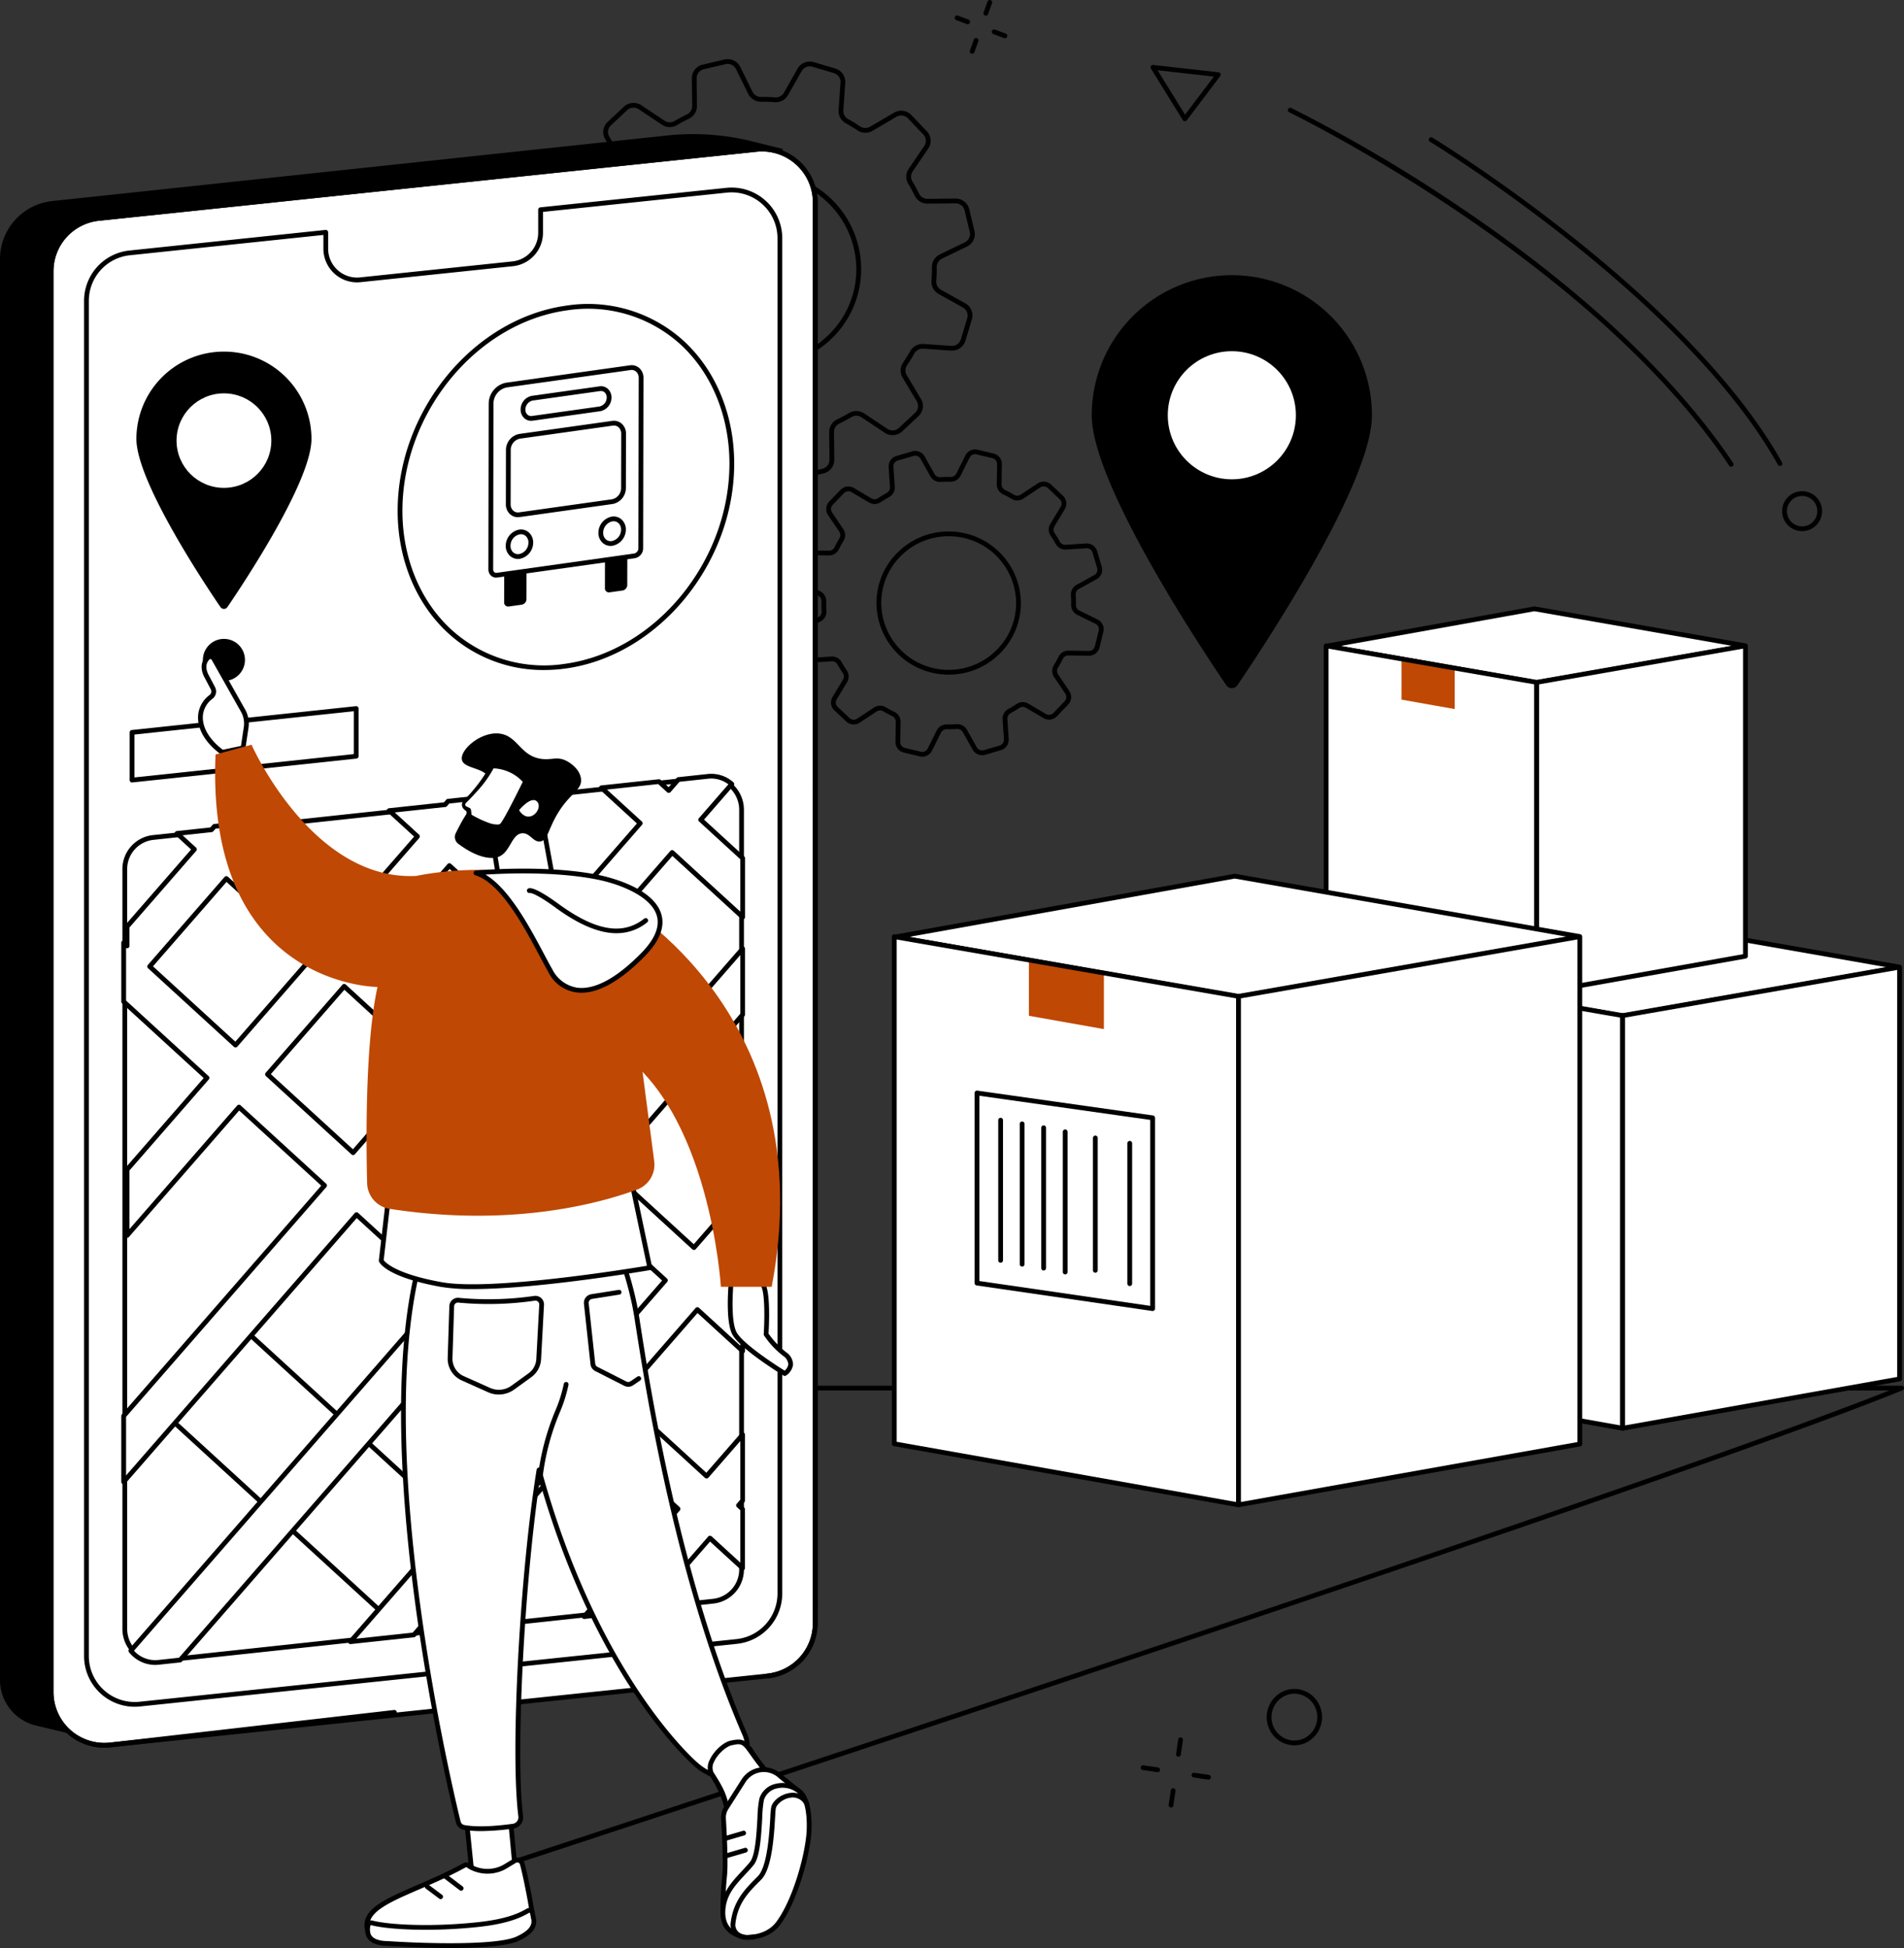 <svg xmlns="http://www.w3.org/2000/svg" width="499.477" height="511.061" viewBox="0 0 499.477 511.061">
  <rect x="0" y="0" width="499.477" height="511.061" fill="#333333" stroke="none"/>
  <g id="Illustration" transform="translate(0 0.003)">
    <g id="Post_service_tracking" transform="translate(0 -0.003)">
      <path id="Path_246" data-name="Path 246" d="M114.487,1437.806a.624.624,0,0,1-.2-1.218c3.237-1.058,319.957-104.563,392.955-133.557H16.766a.626.626,0,0,1,0-1.251H510.483a.625.625,0,0,1,.237,1.2C443.853,1330.2,117.967,1436.7,114.682,1437.775A.6.6,0,0,1,114.487,1437.806Z" transform="translate(-11.633 -938.234)"/>
      <g id="Group_548" data-name="Group 548" transform="translate(144.629 15.52)">
        <path id="Path_247" data-name="Path 247" d="M582.713,165.689a3.676,3.676,0,0,1-3.309-2.061l-3.2-6.5a2.388,2.388,0,0,0-2.195-1.36c-1.232.017-2.5-.025-3.762-.117a2.457,2.457,0,0,0-2.279,1.229l-3.58,6.306A3.691,3.691,0,0,1,560.1,164.9l-5.6-1.664a3.657,3.657,0,0,1-2.631-3.77l.5-7.222a2.417,2.417,0,0,0-1.237-2.27c-1.089-.6-2.159-1.254-3.178-1.935a2.469,2.469,0,0,0-2.606-.07l-6.278,3.681a3.7,3.7,0,0,1-4.569-.64l-4.013-4.217a3.631,3.631,0,0,1-.38-4.574l4.083-6.007a2.384,2.384,0,0,0,.089-2.555c-.634-1.058-1.234-2.162-1.784-3.279a2.386,2.386,0,0,0-2.215-1.335l-7.311.075h-.039a3.676,3.676,0,0,1-3.6-2.823l-1.349-5.638a3.643,3.643,0,0,1,1.977-4.147l6.552-3.172a2.4,2.4,0,0,0,1.368-2.167c-.014-1.232.025-2.485.117-3.731a2.4,2.4,0,0,0-1.24-2.251l-6.365-3.552a3.639,3.639,0,0,1-1.731-4.253l1.676-5.549a3.684,3.684,0,0,1,3.8-2.606l7.286.5a2.445,2.445,0,0,0,2.3-1.223c.606-1.075,1.262-2.134,1.949-3.147a2.4,2.4,0,0,0,.07-2.569l-3.717-6.225a3.633,3.633,0,0,1,.645-4.544l4.25-3.974a3.706,3.706,0,0,1,4.6-.374l6.066,4.049a2.452,2.452,0,0,0,2.594.089c1.072-.631,2.187-1.226,3.307-1.765a2.407,2.407,0,0,0,1.346-2.187l-.081-7.244a3.652,3.652,0,0,1,2.846-3.611l5.689-1.335a3.688,3.688,0,0,1,4.172,1.96l3.206,6.5a2.437,2.437,0,0,0,2.173,1.36h.022c1.246-.014,2.511.025,3.762.117a2.444,2.444,0,0,0,2.279-1.229l3.58-6.306a3.693,3.693,0,0,1,4.281-1.712l5.6,1.664a3.654,3.654,0,0,1,2.631,3.77l-.5,7.222a2.417,2.417,0,0,0,1.237,2.27c1.089.6,2.159,1.254,3.175,1.935a2.469,2.469,0,0,0,2.606.07l6.278-3.681a3.7,3.7,0,0,1,4.569.64l4.013,4.217a3.627,3.627,0,0,1,.38,4.572l-4.083,6.01a2.4,2.4,0,0,0-.078,2.569c.631,1.053,1.223,2.145,1.765,3.245a2.451,2.451,0,0,0,2.2,1.352h.025l7.311-.075a3.682,3.682,0,0,1,3.639,2.823l1.349,5.638a3.646,3.646,0,0,1-1.974,4.147l-6.554,3.172a2.4,2.4,0,0,0-1.368,2.167c.014,1.232-.025,2.485-.117,3.731a2.4,2.4,0,0,0,1.24,2.251l6.365,3.552a3.64,3.64,0,0,1,1.731,4.253l-1.676,5.549a3.692,3.692,0,0,1-3.8,2.608l-7.286-.5a2.45,2.45,0,0,0-2.3,1.223c-.609,1.078-1.265,2.136-1.949,3.147a2.4,2.4,0,0,0-.07,2.569l3.717,6.225a3.626,3.626,0,0,1-.645,4.544l-4.25,3.974a3.7,3.7,0,0,1-4.6.371l-6.066-4.049a2.469,2.469,0,0,0-2.608-.081c-1.058.623-2.159,1.209-3.273,1.748a2.413,2.413,0,0,0-1.36,2.192l.081,7.244a3.652,3.652,0,0,1-2.846,3.611l-5.689,1.335a3.81,3.81,0,0,1-.863.1Zm-8.685-11.168a3.694,3.694,0,0,1,3.292,2.058l3.2,6.5a2.446,2.446,0,0,0,2.765,1.3l5.689-1.335a2.407,2.407,0,0,0,1.879-2.379l-.081-7.244a3.666,3.666,0,0,1,2.069-3.332c1.084-.522,2.153-1.095,3.184-1.7a3.736,3.736,0,0,1,3.938.117l6.066,4.049a2.451,2.451,0,0,0,3.05-.246l4.25-3.974a2.384,2.384,0,0,0,.424-2.988l-3.717-6.225a3.656,3.656,0,0,1,.109-3.913c.665-.98,1.3-2.011,1.9-3.058a3.73,3.73,0,0,1,3.474-1.857l7.286.5a2.424,2.424,0,0,0,2.513-1.72l1.676-5.549a2.4,2.4,0,0,0-1.142-2.8l-6.364-3.552a3.657,3.657,0,0,1-1.879-3.435c.089-1.209.126-2.43.115-3.625A3.654,3.654,0,0,1,619.8,106.8l6.552-3.172a2.4,2.4,0,0,0,1.3-2.728L626.3,95.261a2.428,2.428,0,0,0-2.382-1.863H623.9l-7.311.075h-.039a3.709,3.709,0,0,1-3.318-2.05c-.528-1.07-1.1-2.131-1.717-3.156a3.65,3.65,0,0,1,.117-3.915l4.083-6.01a2.389,2.389,0,0,0-.251-3.008l-4.013-4.217a2.458,2.458,0,0,0-3.03-.424l-6.278,3.681a3.731,3.731,0,0,1-3.932-.109c-.989-.659-2.028-1.293-3.089-1.879a3.664,3.664,0,0,1-1.877-3.452l.5-7.222A2.413,2.413,0,0,0,592,59.227l-5.6-1.664a2.444,2.444,0,0,0-2.837,1.131L579.984,65a3.673,3.673,0,0,1-3.457,1.857c-1.218-.089-2.446-.128-3.658-.115a3.728,3.728,0,0,1-3.332-2.058l-3.206-6.5a2.443,2.443,0,0,0-2.765-1.3l-5.689,1.335A2.407,2.407,0,0,0,556,60.606l.081,7.244a3.656,3.656,0,0,1-2.053,3.326c-1.089.525-2.17,1.1-3.214,1.717a3.708,3.708,0,0,1-3.921-.128l-6.066-4.049a2.455,2.455,0,0,0-3.05.246l-4.25,3.974a2.388,2.388,0,0,0-.424,2.988l3.717,6.225a3.656,3.656,0,0,1-.109,3.913c-.667.986-1.307,2.014-1.9,3.058a3.717,3.717,0,0,1-3.474,1.857l-7.286-.5a2.428,2.428,0,0,0-2.513,1.72l-1.676,5.549a2.4,2.4,0,0,0,1.142,2.8l6.365,3.552a3.658,3.658,0,0,1,1.879,3.435c-.089,1.209-.126,2.43-.115,3.625a3.654,3.654,0,0,1-2.075,3.307l-6.552,3.172a2.4,2.4,0,0,0-1.3,2.728L520.553,126a2.454,2.454,0,0,0,2.407,1.863l7.311-.075a3.7,3.7,0,0,1,3.348,2.033c.533,1.084,1.117,2.156,1.734,3.186a3.639,3.639,0,0,1-.128,3.9l-4.083,6.007a2.386,2.386,0,0,0,.251,3.008l4.013,4.217a2.454,2.454,0,0,0,3.03.424l6.278-3.681a3.725,3.725,0,0,1,3.932.109c.991.662,2.03,1.293,3.089,1.879a3.664,3.664,0,0,1,1.877,3.452l-.5,7.222a2.413,2.413,0,0,0,1.74,2.485l5.6,1.664a2.444,2.444,0,0,0,2.837-1.131l3.58-6.306a3.665,3.665,0,0,1,3.457-1.857c1.226.089,2.455.131,3.658.114h.036Zm-.561-18.384c-.3,0-.6-.006-.9-.014A25.506,25.506,0,1,1,599.145,111.5,25.237,25.237,0,0,1,591,129.273a25.66,25.66,0,0,1-17.538,6.864ZM573.4,86.38a24.256,24.256,0,1,0,16.748,41.974,23.97,23.97,0,0,0,7.741-16.9,24.4,24.4,0,0,0-23.648-25.064c-.282-.008-.564-.014-.843-.014Z" transform="translate(-517.885 -55.571)"/>
        <path id="Path_248" data-name="Path 248" d="M779.271,502.828a2.84,2.84,0,0,1-.681-.081l-4.144-.991a2.834,2.834,0,0,1-2.2-2.809l.081-5.281a1.6,1.6,0,0,0-.894-1.452c-.821-.4-1.628-.832-2.4-1.29a1.638,1.638,0,0,0-1.723.047l-4.429,2.927a2.873,2.873,0,0,1-3.563-.3l-3.089-2.913a2.812,2.812,0,0,1-.483-3.527l2.737-4.538a1.564,1.564,0,0,0-.031-1.681c-.508-.751-.991-1.536-1.435-2.329a1.607,1.607,0,0,0-1.508-.8l-5.323.344a2.842,2.842,0,0,1-2.935-2.033l-1.2-4.055a2.82,2.82,0,0,1,1.357-3.293l4.65-2.569a1.584,1.584,0,0,0,.824-1.475c-.059-.9-.081-1.818-.061-2.734a1.579,1.579,0,0,0-.9-1.435l-4.776-2.337a2.825,2.825,0,0,1-1.519-3.223l1-4.108a2.847,2.847,0,0,1,2.784-2.176h.045l5.328.078h.025a1.622,1.622,0,0,0,1.449-.888c.4-.815.841-1.617,1.3-2.382a1.584,1.584,0,0,0-.045-1.692l-2.952-4.387a2.817,2.817,0,0,1,.31-3.547l2.941-3.064a2.864,2.864,0,0,1,3.544-.48l4.577,2.712a1.623,1.623,0,0,0,1.712-.031c.765-.505,1.556-.986,2.351-1.422a1.582,1.582,0,0,0,.807-1.486l-.344-5.273a2.833,2.833,0,0,1,2.053-2.916l4.091-1.2a2.859,2.859,0,0,1,3.312,1.343l2.589,4.605a1.6,1.6,0,0,0,1.494.818c.913-.059,1.84-.081,2.759-.064a1.611,1.611,0,0,0,1.458-.891l2.36-4.734a2.858,2.858,0,0,1,3.242-1.505l4.144.991a2.834,2.834,0,0,1,2.2,2.809l-.081,5.281a1.592,1.592,0,0,0,.894,1.449c.821.4,1.631.832,2.4,1.29a1.633,1.633,0,0,0,1.72-.047l4.429-2.927a2.873,2.873,0,0,1,3.563.3l3.089,2.913a2.819,2.819,0,0,1,.486,3.527l-2.737,4.538a1.578,1.578,0,0,0,.039,1.692c.5.748.983,1.522,1.422,2.307a1.6,1.6,0,0,0,1.514.81l5.323-.344a2.845,2.845,0,0,1,2.935,2.033l1.2,4.055a2.82,2.82,0,0,1-1.357,3.293l-4.65,2.569a1.584,1.584,0,0,0-.824,1.475c.059.9.078,1.821.061,2.737a1.58,1.58,0,0,0,.9,1.435l4.776,2.337a2.825,2.825,0,0,1,1.519,3.223l-1,4.108A2.85,2.85,0,0,1,823,476.35h-.045l-5.328-.078a1.628,1.628,0,0,0-1.472.888c-.4.815-.843,1.617-1.3,2.382a1.579,1.579,0,0,0,.045,1.69l2.952,4.387a2.813,2.813,0,0,1-.31,3.547l-2.941,3.061a2.864,2.864,0,0,1-3.544.48L806.472,490a1.637,1.637,0,0,0-1.723.039c-.754.5-1.536.972-2.326,1.408a1.6,1.6,0,0,0-.818,1.491l.344,5.275a2.835,2.835,0,0,1-2.053,2.916l-4.091,1.2a2.859,2.859,0,0,1-3.312-1.343l-2.589-4.605a1.59,1.59,0,0,0-1.494-.818c-.913.059-1.84.078-2.759.064a1.63,1.63,0,0,0-1.458.891l-2.36,4.734A2.855,2.855,0,0,1,779.271,502.828Zm-11.056-13.377a2.855,2.855,0,0,1,1.458.4c.746.441,1.522.857,2.312,1.24a2.85,2.85,0,0,1,1.6,2.594l-.081,5.281a1.593,1.593,0,0,0,1.234,1.575l4.144.991a1.613,1.613,0,0,0,1.832-.846l2.36-4.734a2.868,2.868,0,0,1,2.6-1.583c.885.017,1.779,0,2.656-.061a2.872,2.872,0,0,1,2.664,1.455l2.589,4.605a1.612,1.612,0,0,0,1.871.754l4.091-1.2a1.587,1.587,0,0,0,1.153-1.634l-.343-5.275a2.848,2.848,0,0,1,1.463-2.67c.762-.419,1.516-.877,2.24-1.357a2.892,2.892,0,0,1,3.052-.073l4.577,2.712a1.617,1.617,0,0,0,2-.271l2.941-3.064a1.571,1.571,0,0,0,.173-1.98l-2.952-4.387a2.834,2.834,0,0,1-.078-3.036c.444-.734.866-1.505,1.254-2.29a2.872,2.872,0,0,1,2.569-1.583h.042l5.328.078h.025a1.6,1.6,0,0,0,1.572-1.223l1-4.108a1.578,1.578,0,0,0-.852-1.8l-4.776-2.337a2.834,2.834,0,0,1-1.6-2.583c.017-.88,0-1.765-.059-2.631a2.84,2.84,0,0,1,1.469-2.65l4.65-2.569a1.583,1.583,0,0,0,.762-1.843l-1.2-4.055a1.6,1.6,0,0,0-1.653-1.142l-5.323.343a2.878,2.878,0,0,1-2.684-1.447c-.422-.754-.882-1.5-1.368-2.217a2.833,2.833,0,0,1-.073-3.038l2.737-4.538a1.572,1.572,0,0,0-.271-1.969l-3.089-2.913a1.622,1.622,0,0,0-2.016-.17l-4.429,2.927a2.9,2.9,0,0,1-3.05.081c-.743-.438-1.522-.857-2.312-1.243a2.85,2.85,0,0,1-1.6-2.594l.081-5.281a1.593,1.593,0,0,0-1.234-1.575l-4.144-.991a1.613,1.613,0,0,0-1.832.846l-2.36,4.734a2.908,2.908,0,0,1-2.6,1.583c-.885-.017-1.779.006-2.656.061a2.867,2.867,0,0,1-2.664-1.452l-2.589-4.605a1.612,1.612,0,0,0-1.871-.754l-4.091,1.2a1.587,1.587,0,0,0-1.153,1.634l.344,5.273a2.838,2.838,0,0,1-1.452,2.664c-.765.422-1.528.883-2.262,1.368a2.878,2.878,0,0,1-3.041.064l-4.577-2.712a1.618,1.618,0,0,0-2,.271l-2.941,3.064a1.571,1.571,0,0,0-.173,1.98l2.952,4.387a2.834,2.834,0,0,1,.078,3.036c-.444.734-.866,1.505-1.254,2.29a2.9,2.9,0,0,1-2.611,1.583l-5.328-.078a1.589,1.589,0,0,0-1.595,1.223l-1,4.108a1.578,1.578,0,0,0,.852,1.8l4.776,2.337a2.834,2.834,0,0,1,1.6,2.583c-.017.882,0,1.765.059,2.631a2.837,2.837,0,0,1-1.469,2.65l-4.65,2.569a1.583,1.583,0,0,0-.762,1.843l1.2,4.055a1.608,1.608,0,0,0,1.653,1.142l5.323-.344a2.873,2.873,0,0,1,2.678,1.435c.427.762.894,1.516,1.382,2.242a2.823,2.823,0,0,1,.064,3.03l-2.737,4.538a1.572,1.572,0,0,0,.271,1.969l3.089,2.913a1.625,1.625,0,0,0,2.016.17l4.426-2.927a2.893,2.893,0,0,1,1.592-.475Zm17.976-8.149a18.875,18.875,0,0,1-18.923-18.39,18.581,18.581,0,0,1,5.278-13.388,18.9,18.9,0,0,1,13.276-5.767l.391,0a18.875,18.875,0,0,1,18.923,18.39,18.58,18.58,0,0,1-5.278,13.388,18.9,18.9,0,0,1-13.276,5.767Zm.025-36.3c-.123,0-.243,0-.366,0a17.646,17.646,0,0,0-12.4,5.387,17.319,17.319,0,0,0-4.926,12.492,17.622,17.622,0,0,0,17.672,17.167c.123,0,.243,0,.366,0a17.646,17.646,0,0,0,12.4-5.387,17.319,17.319,0,0,0,4.926-12.492A17.622,17.622,0,0,0,786.216,445Z" transform="translate(-681.967 -319.835)"/>
      </g>
      <g id="Group_566" data-name="Group 566" transform="translate(0 35.187)">
        <g id="Group_551" data-name="Group 551">
          <path id="Path_249" data-name="Path 249" d="M19.275,545.858c6.412,1.528,13.045-.059,19.593-.815L200.121,528.37a15.923,15.923,0,0,0,14.315-16.181L205.3,129.871l-8.6-2.128a64.246,64.246,0,0,0-21.627-1.4l-161.308,17.2A15.326,15.326,0,0,0,0,158.751V531.568a12.315,12.315,0,0,0,9.484,11.958l9.791,2.335Z" transform="translate(0 -125.993)"/>
          <g id="Group_549" data-name="Group 549" transform="translate(12.785 3.298)">
            <path id="Path_250" data-name="Path 250" d="M235.962,540.628,63.441,558.736A13.963,13.963,0,0,1,48.02,544.848V172.115a13.965,13.965,0,0,1,12.506-13.888l172.521-18.108a13.963,13.963,0,0,1,15.421,13.888V526.74a13.965,13.965,0,0,1-12.506,13.888Z" transform="translate(-47.394 -139.416)" fill="#fff"/>
            <path id="Path_251" data-name="Path 251" d="M60.375,557.824A14.588,14.588,0,0,1,45.78,543.235V170.5a14.558,14.558,0,0,1,13.067-14.511l172.521-18.108a14.586,14.586,0,0,1,16.111,14.508V525.125a14.558,14.558,0,0,1-13.067,14.511l-.064-.623.064.623L61.891,557.743a14.559,14.559,0,0,1-1.516.078ZM232.887,139.056a13.629,13.629,0,0,0-1.388.073L58.975,157.237A13.309,13.309,0,0,0,47.028,170.5V543.235A13.339,13.339,0,0,0,61.76,556.5L234.28,538.393a13.309,13.309,0,0,0,11.947-13.265V152.394a13.338,13.338,0,0,0-13.343-13.338Z" transform="translate(-45.78 -137.803)"/>
          </g>
          <path id="Path_252" data-name="Path 252" d="M60.377,557.824a14.588,14.588,0,0,1-14.6-14.589V170.5a14.558,14.558,0,0,1,13.067-14.511l172.521-18.108a14.586,14.586,0,0,1,16.111,14.508v153.6a.626.626,0,0,1-1.251,0V152.394A13.339,13.339,0,0,0,231.5,139.129L58.975,157.237A13.309,13.309,0,0,0,47.028,170.5V543.235A13.339,13.339,0,0,0,61.76,556.5l74.612-8.56a.625.625,0,1,1,.142,1.243L61.9,557.743a14.671,14.671,0,0,1-1.522.081Z" transform="translate(-32.995 -134.505)"/>
          <path id="Path_253" data-name="Path 253" d="M719.391,972.085a.626.626,0,0,1-.064-1.248,13.309,13.309,0,0,0,11.947-13.265V738.436a.626.626,0,0,1,1.251,0V957.572a14.557,14.557,0,0,1-13.067,14.511Z" transform="translate(-518.039 -566.949)"/>
          <g id="Group_550" data-name="Group 550" transform="translate(22.054 14.029)">
            <path id="Path_254" data-name="Path 254" d="M263.117,191.142V546.678a12.675,12.675,0,0,1-11.347,12.6L95.2,575.713a12.678,12.678,0,0,1-13.994-12.6V207.577a12.666,12.666,0,0,1,11.355-12.6l51.424-5.4v4.3a8.2,8.2,0,0,0,9.057,8.157L193,197.85a8.2,8.2,0,0,0,7.345-8.157v-6.029l48.78-5.116a12.668,12.668,0,0,1,13.994,12.6Z" transform="translate(-80.584 -177.849)" fill="#fff"/>
            <path id="Path_255" data-name="Path 255" d="M92.277,574.792a13.305,13.305,0,0,1-13.307-13.3V205.958a13.267,13.267,0,0,1,11.914-13.221l51.424-5.4a.614.614,0,0,1,.483.156.624.624,0,0,1,.207.464v4.3a7.578,7.578,0,0,0,8.367,7.535l39.952-4.192a7.561,7.561,0,0,0,6.783-7.535v-6.029a.627.627,0,0,1,.561-.623l48.78-5.116a13.291,13.291,0,0,1,14.684,13.218V545.056a13.276,13.276,0,0,1-11.908,13.226L93.651,574.714a13.371,13.371,0,0,1-1.377.073Zm49.472-386.138L91.015,193.98a12.018,12.018,0,0,0-10.794,11.975V561.494a12.052,12.052,0,0,0,13.3,11.981l156.566-16.432a12.028,12.028,0,0,0,10.788-11.983V189.523a12.039,12.039,0,0,0-13.3-11.975l-48.218,5.058v5.468a8.81,8.81,0,0,1-7.9,8.78L151.5,201.045a8.825,8.825,0,0,1-9.746-8.777v-3.611Z" transform="translate(-78.97 -176.23)"/>
          </g>
        </g>
        <g id="Group_555" data-name="Group 555" transform="translate(31.817 167.821)">
          <g id="Group_552" data-name="Group 552" transform="translate(0.293 0.409)">
            <path id="Path_256" data-name="Path 256" d="M271.654,946.669,126.317,962.3a8.308,8.308,0,0,1-9.087-8.386V754.709a8.358,8.358,0,0,1,7.37-8.386l145.337-15.633a8.308,8.308,0,0,1,9.087,8.386V938.283A8.358,8.358,0,0,1,271.654,946.669Z" transform="translate(-116.602 -730.013)" fill="#fff"/>
            <path id="Path_257" data-name="Path 257" d="M123.841,961.351a8.763,8.763,0,0,1-5.848-2.251,9.148,9.148,0,0,1-3.013-6.809V753.084a8.964,8.964,0,0,1,7.928-9.009l145.337-15.633a8.747,8.747,0,0,1,6.767,2.2,9.153,9.153,0,0,1,3.013,6.809V936.658a8.967,8.967,0,0,1-7.928,9.009L124.76,961.3a8.465,8.465,0,0,1-.919.05ZM269.2,729.645a7.28,7.28,0,0,0-.815.045L123.045,745.323a7.719,7.719,0,0,0-6.811,7.764V952.294a7.906,7.906,0,0,0,2.6,5.879,7.408,7.408,0,0,0,5.8,1.888l145.337-15.633a7.717,7.717,0,0,0,6.811-7.764V737.456a7.9,7.9,0,0,0-2.6-5.876,7.407,7.407,0,0,0-4.982-1.933Z" transform="translate(-114.98 -728.392)"/>
          </g>
          <g id="Group_553" data-name="Group 553" transform="translate(11.093 144.644)">
            <path id="Path_258" data-name="Path 258" d="M218.555,1327.366l-62.665-57.35,19.962-22.906,62.665,57.35Z" transform="translate(-155.265 -1246.484)" fill="#fff"/>
            <path id="Path_259" data-name="Path 259" d="M216.942,1326.375a.62.62,0,0,1-.422-.165l-62.665-57.353a.626.626,0,0,1-.05-.871l19.962-22.906a.628.628,0,0,1,.894-.05l62.665,57.353a.626.626,0,0,1,.05.871l-19.962,22.906a.627.627,0,0,1-.436.212h-.036Zm-61.791-58.026,61.741,56.507,19.141-21.962-61.741-56.507Z" transform="translate(-153.653 -1244.867)"/>
          </g>
          <g id="Group_554" data-name="Group 554">
            <path id="Path_260" data-name="Path 260" d="M260.067,749.153l18.5,16.926V750.638l-11.009-10.076,8.16-9.364a8.079,8.079,0,0,0-6.27-2.03L261.69,730l-2.516,2.888-2.558-2.34-15.1,1.625,10.168,9.308-20.116,23.081-22.459-20.557,8.794-10.093L201.281,735.7l-.768.88-14.662,1.578,7.392,6.764-20.116,23.084-22.523-20.616,6-6.884L139.976,742.3l-.768.88-9.023.972,4.549,4.164-17.661,20.266v5.063l-.894-.818v15.441l21.858,20-20.965,24.056v17.29l29.348-33.677,22.459,20.557-52.7,60.473v17.289l61.081-70.093,22.523,20.616-81.728,93.781a8.141,8.141,0,0,0,7.241,3.058l5.694-.612,77.173-88.556,22.523,20.616L175.667,956.2l16.628-1.787,46.777-53.675,22.523,20.615-24.623,28.254,16.628-1.787,16.379-18.795,8.582,7.853V921.439l-1.095-1,1.095-1.257V901.89l-9.478,10.875-22.523-20.616,20.116-23.082,11.886,10.878V864.5l-4.4-4.027,4.4-5.049V838.139l-12.782,14.667L243.255,832.19l20.116-23.081,15.189,13.9V807.57l-7.705-7.052,7.705-8.842V774.387l-16.086,18.46-22.523-20.616,20.116-23.081ZM201.622,752.6l22.459,20.557L203.965,796.24l-22.459-20.557ZM123,779.068l20.116-23.081L165.638,776.6l-20.116,23.081Zm30.9,28.287,20.116-23.081,22.459,20.557-20.116,23.081Zm30.842,28.226L204.861,812.5l22.523,20.616L207.269,856.2l-22.523-20.616ZM258.294,861.4,238.178,884.48l-22.523-20.616,20.116-23.081Zm-3.307-59.959-20.116,23.082-22.523-20.616,20.116-23.081Z" transform="translate(-115.552 -728.508)" fill="#fff"/>
            <path id="Path_261" data-name="Path 261" d="M122.814,960.717a8.8,8.8,0,0,1-6.864-3.337.624.624,0,0,1,.017-.8l81.326-93.323-21.6-19.769L115.028,913.1a.623.623,0,0,1-1.095-.411V895.4a.634.634,0,0,1,.154-.411l52.3-60.012-21.537-19.711-28.927,33.191a.623.623,0,0,1-1.095-.41v-17.29a.634.634,0,0,1,.154-.411l20.562-23.6-21.409-19.594a.626.626,0,0,1-.2-.461V771.25a.623.623,0,0,1,.374-.572.614.614,0,0,1,.519.008v-3.681a.634.634,0,0,1,.154-.411l17.259-19.806-4.1-3.753a.625.625,0,0,1,.355-1.084l8.78-.944.606-.7a.618.618,0,0,1,.4-.209l16.628-1.787a.625.625,0,0,1,.539,1.033l-5.6,6.423,21.6,19.769L190.745,743.4l-6.94-6.353a.625.625,0,0,1,.355-1.084l14.416-1.55.606-.7a.619.619,0,0,1,.4-.209l16.625-1.787a.625.625,0,0,1,.539,1.033l-8.392,9.629L229.9,762.1l19.295-22.14-9.719-8.895a.625.625,0,0,1,.355-1.084l15.1-1.622a.617.617,0,0,1,.489.162l2.086,1.907,2.095-2.4a.618.618,0,0,1,.4-.209l7.755-.835a8.659,8.659,0,0,1,6.753,2.184.626.626,0,0,1,.056.88l-7.758,8.9,10.559,9.665a.626.626,0,0,1,.2.461v15.441a.625.625,0,0,1-1.047.461L258.5,748.479,239.2,770.619l21.6,19.769,15.667-17.976a.63.63,0,0,1,.69-.176.622.622,0,0,1,.4.586v17.289a.634.634,0,0,1-.154.411l-7.3,8.381,7.255,6.641a.626.626,0,0,1,.2.461v15.441a.625.625,0,0,1-1.047.461l-14.717-13.469L242.51,830.575l21.6,19.769,12.36-14.184a.63.63,0,0,1,.69-.176.622.622,0,0,1,.4.586v17.289a.634.634,0,0,1-.154.411l-4,4.588,3.949,3.617a.626.626,0,0,1,.2.461v15.441a.625.625,0,0,1-1.047.461l-11.414-10.445-19.295,22.138,21.6,19.769,9.057-10.392a.63.63,0,0,1,.69-.176.622.622,0,0,1,.4.586v17.289a.634.634,0,0,1-.154.411l-.7.8.645.592a.626.626,0,0,1,.2.461v15.441a.625.625,0,0,1-1.047.461l-8.11-7.42L252.45,946.662a.618.618,0,0,1-.4.209l-16.628,1.787a.629.629,0,0,1-.623-.332.623.623,0,0,1,.084-.7l24.221-27.8L237.5,900.06l-46.356,53.192a.618.618,0,0,1-.4.209l-16.628,1.787a.625.625,0,0,1-.539-1.033L228.19,891.54l-21.6-19.769-76.751,88.073a.618.618,0,0,1-.4.209l-5.694.612a8.7,8.7,0,0,1-.93.05Zm-5.552-3.725a7.5,7.5,0,0,0,6.348,2.432l5.451-.586,77.011-88.372a.616.616,0,0,1,.436-.212.647.647,0,0,1,.458.162l22.523,20.615a.626.626,0,0,1,.05.871l-53.971,61.933,14.8-1.592,46.615-53.491a.628.628,0,0,1,.894-.05l22.523,20.616a.626.626,0,0,1,.05.871l-23.573,27.05,14.8-1.592,16.217-18.61a.628.628,0,0,1,.894-.05l7.535,6.9V920.137l-.894-.818a.626.626,0,0,1-.05-.871l.941-1.081V901.981l-8.381,9.618a.628.628,0,0,1-.894.05l-22.523-20.616a.626.626,0,0,1-.05-.871l20.116-23.081a.627.627,0,0,1,.436-.212.619.619,0,0,1,.458.162l10.838,9.92V863.2l-4.2-3.843a.626.626,0,0,1-.05-.871l4.245-4.873V838.233l-11.685,13.408a.616.616,0,0,1-.436.212.643.643,0,0,1-.458-.162l-22.523-20.616a.626.626,0,0,1-.05-.871l20.116-23.081a.628.628,0,0,1,.894-.05l14.142,12.944V806.271l-7.5-6.867a.626.626,0,0,1-.05-.871l7.551-8.663V774.484l-14.988,17.2a.627.627,0,0,1-.436.212.655.655,0,0,1-.458-.162L237.9,771.119a.626.626,0,0,1-.05-.871l20.116-23.084a.628.628,0,0,1,.894-.05l17.446,15.969V749.336l-10.8-9.892a.626.626,0,0,1-.05-.871l7.736-8.878a7.4,7.4,0,0,0-5.309-1.48l-7.51.807-2.354,2.7a.627.627,0,0,1-.436.212.638.638,0,0,1-.458-.162l-2.349-2.15-13.438,1.447,9.149,8.372a.626.626,0,0,1,.05.871L230.418,763.4a.627.627,0,0,1-.436.212.635.635,0,0,1-.458-.162l-22.459-20.557a.626.626,0,0,1-.05-.871l7.744-8.886-14.8,1.592-.606.7a.618.618,0,0,1-.4.21l-13.282,1.43,6.37,5.828a.626.626,0,0,1,.05.871l-20.116,23.081a.627.627,0,0,1-.436.212.642.642,0,0,1-.458-.162l-22.523-20.616a.626.626,0,0,1-.05-.871l4.951-5.68-14.8,1.592-.606.7a.618.618,0,0,1-.4.209l-7.646.824,3.527,3.228a.626.626,0,0,1,.05.871l-17.507,20.088v4.828a.627.627,0,0,1-.374.573.614.614,0,0,1-.519-.008v13.785l21.654,19.82a.626.626,0,0,1,.05.871l-20.811,23.88v15.385l28.251-32.417a.627.627,0,0,1,.436-.212.638.638,0,0,1,.458.162l22.459,20.557a.626.626,0,0,1,.05.871l-52.547,60.3V911.01l59.987-68.834a.627.627,0,0,1,.436-.212.635.635,0,0,1,.458.162l22.523,20.616a.626.626,0,0,1,.05.871l-81.373,93.376Zm119.295-73.464a.62.62,0,0,1-.422-.165l-22.523-20.616a.626.626,0,0,1-.05-.871l20.116-23.084a.616.616,0,0,1,.436-.212.635.635,0,0,1,.458.162l22.523,20.616a.626.626,0,0,1,.05.871l-20.116,23.084a.627.627,0,0,1-.436.212h-.036ZM214.9,862.239l21.6,19.769,19.295-22.14L234.2,840.1Zm-9.255-7a.62.62,0,0,1-.422-.165L182.705,834.46a.626.626,0,0,1-.05-.871l20.116-23.082a.616.616,0,0,1,.436-.212.635.635,0,0,1,.458.162l22.523,20.616a.626.626,0,0,1,.05.871l-20.116,23.081a.627.627,0,0,1-.436.212h-.036ZM184,833.952l21.6,19.769,19.295-22.138-21.6-19.769Zm-9.255-7a.62.62,0,0,1-.422-.165l-22.459-20.557a.626.626,0,0,1-.05-.871l20.116-23.082a.628.628,0,0,1,.894-.05l22.459,20.557a.626.626,0,0,1,.05.871l-20.116,23.081a.627.627,0,0,1-.436.212h-.036Zm-21.587-21.23,21.537,19.711L193.988,803.3l-21.537-19.711Zm80.094,17.845a.62.62,0,0,1-.422-.165l-22.523-20.616a.626.626,0,0,1-.05-.871l20.116-23.081a.627.627,0,0,1,.436-.212.634.634,0,0,1,.458.162L253.787,799.4a.626.626,0,0,1,.05.871l-20.116,23.081a.627.627,0,0,1-.436.212h-.036ZM211.6,802.277l21.6,19.769,19.295-22.138-21.6-19.769Zm-67.7-3.552a.62.62,0,0,1-.422-.165l-22.523-20.616a.626.626,0,0,1-.05-.871l20.116-23.081a.627.627,0,0,1,.436-.212.647.647,0,0,1,.458.162l22.523,20.616a.626.626,0,0,1,.05.871L144.373,798.51a.627.627,0,0,1-.436.212H143.9Zm-21.652-21.289,21.6,19.769,19.295-22.138-21.6-19.769Zm80.094,17.845a.62.62,0,0,1-.422-.165L179.463,774.56a.626.626,0,0,1-.05-.871L199.528,750.6a.628.628,0,0,1,.894-.05l22.459,20.557a.626.626,0,0,1,.05.871l-20.116,23.084a.627.627,0,0,1-.436.212h-.036Zm-21.587-21.23,21.537,19.711,19.295-22.14-21.537-19.711Z" transform="translate(-113.93 -726.927)"/>
          </g>
        </g>
        <g id="Group_557" data-name="Group 557" transform="translate(35.78 57.059)">
          <circle id="Ellipse_23" data-name="Ellipse 23" cx="5.521" cy="5.521" r="5.521" transform="translate(17.443 75.363)"/>
          <g id="Group_556" data-name="Group 556">
            <path id="Path_262" data-name="Path 262" d="M151.084,330.31a22.932,22.932,0,0,0-22.964,22.9c0,3.161,1.435,7.582,3.589,12.436,5.426,12.235,15.41,27.215,18.465,31.691a1.1,1.1,0,0,0,1.821,0c4.262-6.25,22.054-33,22.054-44.127a22.929,22.929,0,0,0-22.961-22.9Z" transform="translate(-128.12 -330.31)"/>
            <ellipse id="Ellipse_24" data-name="Ellipse 24" cx="12.433" cy="12.397" rx="12.433" ry="12.397" transform="translate(10.531 10.953)" fill="#fff"/>
          </g>
        </g>
        <g id="Group_565" data-name="Group 565" transform="translate(104.315 44.599)">
          <g id="Group_558" data-name="Group 558" transform="translate(0 0)">
            <path id="Path_263" data-name="Path 263" d="M419.418,288.334c24.053-3.379,43.443,14.941,43.4,40.9-.047,25.88-19.518,49.662-43.569,53.041s-43.516-14.93-43.465-40.809c.047-25.958,19.588-49.752,43.641-53.134Z" transform="translate(-375.151 -287.307)" fill="#fff"/>
            <path id="Path_264" data-name="Path 264" d="M411.949,381.691a36.85,36.85,0,0,1-24.481-9.057c-8.884-7.736-13.963-19.686-13.938-32.783.047-26.22,19.867-50.332,44.18-53.751a37.269,37.269,0,0,1,30.153,8.618c8.892,7.744,13.977,19.739,13.955,32.9-.047,26.179-19.836,50.249-44.108,53.661a41.186,41.186,0,0,1-5.758.408Zm5.934-94.351c-23.718,3.334-43.055,26.891-43.1,52.514-.025,12.735,4.9,24.338,13.511,31.837a36.15,36.15,0,0,0,29.245,8.356c23.679-3.329,42.982-26.846,43.03-52.424.025-12.8-4.907-24.453-13.525-31.957a36.039,36.039,0,0,0-29.158-8.322Z" transform="translate(-373.53 -285.694)"/>
          </g>
          <g id="Group_564" data-name="Group 564" transform="translate(23.805 16.024)">
            <path id="Path_265" data-name="Path 265" d="M479.43,536.46l-.014,7.362a1.478,1.478,0,0,1-1.19,1.455l-3.477.489a1.053,1.053,0,0,1-1.19-1.12l.014-7.362Z" transform="translate(-469.43 -482.453)"/>
            <path id="Path_266" data-name="Path 266" d="M574.12,523.16l-.014,7.362a1.483,1.483,0,0,1-1.2,1.455l-3.477.489a1.049,1.049,0,0,1-1.184-1.12l.014-7.361Z" transform="translate(-537.676 -472.867)"/>
            <g id="Group_559" data-name="Group 559">
              <path id="Path_267" data-name="Path 267" d="M497.586,345.343a2.524,2.524,0,0,1,2.851,2.687l-.084,44.688a2.038,2.038,0,0,1-1.648,2l-1.879.265-5.856.824L470.385,398.7l-5.856.824-1.879.265a1.447,1.447,0,0,1-1.639-1.539l.081-43.446a4.985,4.985,0,0,1,4.021-4.9l32.476-4.563Z" transform="translate(-460.384 -344.69)" fill="#fff"/>
              <path id="Path_268" data-name="Path 268" d="M460.817,398.808a1.993,1.993,0,0,1-1.315-.489,2.216,2.216,0,0,1-.732-1.69l.081-43.446a5.634,5.634,0,0,1,4.56-5.516l32.476-4.563a3.03,3.03,0,0,1,2.446.7,3.413,3.413,0,0,1,1.117,2.6l-.084,44.688a2.645,2.645,0,0,1-2.187,2.617l-36.056,5.069a2.273,2.273,0,0,1-.3.022Zm35.244-54.463-32.476,4.563a4.344,4.344,0,0,0-3.482,4.278l-.081,43.446a.951.951,0,0,0,.3.743.768.768,0,0,0,.626.173l36.059-5.069a1.416,1.416,0,0,0,1.109-1.382l.084-44.688a2.134,2.134,0,0,0-.69-1.656,1.793,1.793,0,0,0-1.449-.411Z" transform="translate(-458.77 -343.072)"/>
            </g>
            <g id="Group_560" data-name="Group 560" transform="translate(28.86 39.683)">
              <path id="Path_269" data-name="Path 269" d="M567.343,487.449a2.622,2.622,0,0,1,2.966,2.8,3.691,3.691,0,0,1-2.977,3.625,2.624,2.624,0,0,1-2.971-2.79A3.694,3.694,0,0,1,567.343,487.449Z" transform="translate(-563.732 -486.793)" fill="#fff"/>
              <path id="Path_270" data-name="Path 270" d="M565.316,492.9a3.089,3.089,0,0,1-2.053-.762,3.517,3.517,0,0,1-1.153-2.681,4.346,4.346,0,0,1,3.522-4.25h0a3.124,3.124,0,0,1,2.525.726,3.526,3.526,0,0,1,1.153,2.689,4.335,4.335,0,0,1-3.516,4.242,3.494,3.494,0,0,1-.478.034Zm.492-6.451a3.056,3.056,0,0,0-2.444,3.013,2.245,2.245,0,0,0,.723,1.734,1.893,1.893,0,0,0,1.533.433,3.047,3.047,0,0,0,2.438-3,2.259,2.259,0,0,0-.723-1.743,1.889,1.889,0,0,0-1.528-.43Z" transform="translate(-562.11 -485.17)"/>
            </g>
            <g id="Group_561" data-name="Group 561" transform="translate(4.552 43.103)">
              <path id="Path_271" data-name="Path 271" d="M480.3,499.679a2.625,2.625,0,0,1,2.971,2.8,3.693,3.693,0,0,1-2.983,3.625,2.621,2.621,0,0,1-2.966-2.79A3.692,3.692,0,0,1,480.3,499.679Z" transform="translate(-476.692 -499.027)" fill="#fff"/>
              <path id="Path_272" data-name="Path 272" d="M478.273,505.142a3.094,3.094,0,0,1-2.05-.76,3.528,3.528,0,0,1-1.153-2.684,4.338,4.338,0,0,1,3.516-4.248,3.116,3.116,0,0,1,2.53.729,3.524,3.524,0,0,1,1.153,2.687,4.342,4.342,0,0,1-3.522,4.245,3.432,3.432,0,0,1-.478.034Zm.788-6.473a2.174,2.174,0,0,0-.3.02,3.051,3.051,0,0,0-2.438,3.01,2.255,2.255,0,0,0,.723,1.737,1.9,1.9,0,0,0,1.53.43,3.052,3.052,0,0,0,2.444-3.008,2.257,2.257,0,0,0-.723-1.74,1.855,1.855,0,0,0-1.237-.455Z" transform="translate(-475.07 -497.417)"/>
            </g>
            <g id="Group_562" data-name="Group 562" transform="translate(4.583 14.58)">
              <path id="Path_273" data-name="Path 273" d="M504.77,397.551a2.582,2.582,0,0,1,2.921,2.748l-.025,14.251a3.63,3.63,0,0,1-2.932,3.569l-24.377,3.427a2.583,2.583,0,0,1-2.927-2.745l.025-14.251a3.629,3.629,0,0,1,2.938-3.569l24.377-3.427Z" transform="translate(-476.802 -396.897)" fill="#fff"/>
              <path id="Path_274" data-name="Path 274" d="M478.347,420.582a3.052,3.052,0,0,1-2.03-.754,3.478,3.478,0,0,1-1.137-2.647l.025-14.251a4.285,4.285,0,0,1,3.477-4.189l24.377-3.427a3.1,3.1,0,0,1,2.5.718,3.469,3.469,0,0,1,1.137,2.647l-.028,14.251a4.278,4.278,0,0,1-3.471,4.186l-24.377,3.427a3.383,3.383,0,0,1-.472.034Zm24.888-24.028-24.377,3.427a3,3,0,0,0-2.4,2.952l-.025,14.251a2.2,2.2,0,0,0,.707,1.7,1.866,1.866,0,0,0,1.505.424l24.377-3.427a2.991,2.991,0,0,0,2.393-2.952l.028-14.251a2.209,2.209,0,0,0-.709-1.7,1.856,1.856,0,0,0-1.5-.424Z" transform="translate(-475.18 -395.28)"/>
            </g>
            <g id="Group_563" data-name="Group 563" transform="translate(8.459 5.522)">
              <path id="Path_275" data-name="Path 275" d="M511.438,365.112a2.158,2.158,0,0,1,2.441,2.3,3.034,3.034,0,0,1-2.449,2.988l-17.689,2.485a2.159,2.159,0,0,1-2.441-2.3,3.033,3.033,0,0,1,2.449-2.983Z" transform="translate(-490.674 -364.462)" fill="#fff"/>
              <path id="Path_276" data-name="Path 276" d="M491.805,371.911a2.643,2.643,0,0,1-1.757-.654,3.024,3.024,0,0,1-.989-2.3,3.633,3.633,0,0,1,2.988-3.6l17.689-2.486a2.671,2.671,0,0,1,2.167.626,3,3,0,0,1,.986,2.293A3.636,3.636,0,0,1,509.9,369.4l-17.689,2.485A2.889,2.889,0,0,1,491.805,371.911Zm18.1-7.8L492.221,366.6a2.431,2.431,0,0,0-1.913,2.365,1.756,1.756,0,0,0,.559,1.352,1.445,1.445,0,0,0,1.17.33l17.689-2.485a2.4,2.4,0,0,0,1.91-2.371,1.742,1.742,0,0,0-.556-1.346,1.441,1.441,0,0,0-1.17-.329Z" transform="translate(-489.06 -362.845)"/>
            </g>
          </g>
        </g>
        <path id="Path_277" data-name="Path 277" d="M122.426,683.406a.616.616,0,0,1-.419-.162.624.624,0,0,1-.207-.464V670.269a.624.624,0,0,1,.559-.623l58.8-6.256a.624.624,0,0,1,.69.62v12.511a.624.624,0,0,1-.559.623l-58.8,6.256-.067,0Zm.626-12.573v11.252l57.549-6.122V664.711Zm58.174,5.691h0Z" transform="translate(-87.785 -513.31)"/>
      </g>
      <g id="Group_581" data-name="Group 581" transform="translate(233.971 159.103)">
        <g id="Group_570" data-name="Group 570" transform="translate(117.787 81.127)">
          <g id="Group_567" data-name="Group 567" transform="translate(0.302)">
            <path id="Path_278" data-name="Path 278" d="M1262.89,875.383l73,12.763,72.3-12.668a.114.114,0,0,0,0-.223l-73.126-12.8-72.171,12.933Z" transform="translate(-1262.264 -861.825)" fill="#fff"/>
            <path id="Path_279" data-name="Path 279" d="M1334.273,887.158a.713.713,0,0,1-.109-.008l-73-12.763a.625.625,0,0,1,0-1.232l72.171-12.933a.569.569,0,0,1,.218,0l73.126,12.8a.739.739,0,0,1,0,1.455l-72.3,12.668a.712.712,0,0,1-.109.008Zm-69.409-13.4,69.409,12.134,69.309-12.143-70.135-12.282Z" transform="translate(-1260.65 -860.212)"/>
          </g>
          <g id="Group_568" data-name="Group 568" transform="translate(0 12.891)">
            <path id="Path_280" data-name="Path 280" d="M1335.1,1029.562V921.3l-73.285-12.7v107.965Z" transform="translate(-1261.184 -907.978)" fill="#fff"/>
            <path id="Path_281" data-name="Path 281" d="M1333.481,1028.583a.712.712,0,0,1-.109-.008l-73.285-13a.626.626,0,0,1-.517-.615V907a.626.626,0,0,1,.734-.615l73.285,12.7a.629.629,0,0,1,.52.617v108.261a.623.623,0,0,1-.625.626Zm-72.66-14.148,72.034,12.776V920.224l-72.034-12.483v106.7Z" transform="translate(-1259.57 -906.374)"/>
          </g>
          <g id="Group_569" data-name="Group 569" transform="translate(73.285 12.87)">
            <path id="Path_282" data-name="Path 282" d="M1524.23,1029.519V921.258l72.649-12.718v108.043Z" transform="translate(-1523.604 -907.914)" fill="#fff"/>
            <path id="Path_283" data-name="Path 283" d="M1522.615,1028.529a.623.623,0,0,1-.625-.625V919.642a.626.626,0,0,1,.517-.617l72.649-12.718a.639.639,0,0,1,.511.137.624.624,0,0,1,.223.48v108.043a.626.626,0,0,1-.517.614l-72.649,12.936a.713.713,0,0,1-.109.008Zm.626-108.362v106.99l71.4-12.712V907.67Z" transform="translate(-1521.99 -906.298)"/>
          </g>
        </g>
        <g id="Group_574" data-name="Group 574" transform="translate(113.293)">
          <g id="Group_571" data-name="Group 571" transform="translate(0.226)">
            <path id="Path_284" data-name="Path 284" d="M1246.53,581.7l55.019,9.618,54.4-9.531a.1.1,0,0,0,0-.2l-55.027-9.635Z" transform="translate(-1245.904 -571.325)" fill="#fff"/>
            <path id="Path_285" data-name="Path 285" d="M1299.934,590.327a.714.714,0,0,1-.109-.008l-55.019-9.618a.625.625,0,0,1,0-1.232l54.4-9.746a.574.574,0,0,1,.218,0l55.027,9.635a.726.726,0,0,1,0,1.43l-54.4,9.531A.712.712,0,0,1,1299.934,590.327Zm-51.43-10.252,51.43,8.99,51.346-9-51.969-9.1Zm105.725-.522h0Z" transform="translate(-1244.29 -569.712)"/>
          </g>
          <g id="Group_572" data-name="Group 572" transform="translate(0 9.716)">
            <path id="Path_286" data-name="Path 286" d="M1300.954,697.9V616.3l-55.234-9.573V688.1Z" transform="translate(-1245.094 -606.108)" fill="#fff"/>
            <path id="Path_287" data-name="Path 287" d="M1330.491,632.714V622.188l-13.961-2.418v10.467Z" transform="translate(-1296.13 -615.507)" fill="#bf4804"/>
            <path id="Path_288" data-name="Path 288" d="M1299.339,696.921a.711.711,0,0,1-.109-.008l-55.234-9.8a.626.626,0,0,1-.517-.614V605.128a.626.626,0,0,1,.734-.614l55.234,9.573a.629.629,0,0,1,.52.617v81.6a.623.623,0,0,1-.626.626Zm-54.608-10.947,53.982,9.573V615.224l-53.982-9.355Z" transform="translate(-1243.48 -604.503)"/>
          </g>
          <g id="Group_573" data-name="Group 573" transform="translate(55.234 9.7)">
            <path id="Path_289" data-name="Path 289" d="M1443.5,697.871v-81.6l54.756-9.584v81.432Z" transform="translate(-1442.874 -606.063)" fill="#fff"/>
            <path id="Path_290" data-name="Path 290" d="M1441.885,696.878a.623.623,0,0,1-.625-.626v-81.6a.626.626,0,0,1,.517-.617l54.756-9.584a.626.626,0,0,1,.734.614V686.5a.626.626,0,0,1-.517.614l-54.756,9.749a.71.71,0,0,1-.109.008Zm.626-81.7v80.326l53.5-9.526V605.817l-53.5,9.367Z" transform="translate(-1441.26 -604.445)"/>
          </g>
        </g>
        <g id="Group_578" data-name="Group 578" transform="translate(0 70.135)">
          <g id="Group_575" data-name="Group 575" transform="translate(0.371)">
            <path id="Path_291" data-name="Path 291" d="M841.363,839.018l89.952,15.726,89.232-15.633a.115.115,0,0,0,0-.226l-90.254-15.8L841.36,839.015Z" transform="translate(-840.737 -822.458)" fill="#fff"/>
            <path id="Path_292" data-name="Path 292" d="M929.711,853.764a.72.72,0,0,1-.109-.008L839.647,838.03a.625.625,0,0,1,0-1.232l88.933-15.935a.574.574,0,0,1,.218,0l90.251,15.8a.74.74,0,0,1,0,1.458l-89.232,15.633a.711.711,0,0,1-.109.008ZM843.344,837.4l86.364,15.1,86.249-15.111-87.268-15.282L843.341,837.4Z" transform="translate(-839.13 -820.852)"/>
          </g>
          <g id="Group_576" data-name="Group 576" transform="translate(0 15.882)">
            <path id="Path_293" data-name="Path 293" d="M930.354,1029.009V895.6l-90.3-15.65v133.043Z" transform="translate(-839.422 -879.328)" fill="#fff"/>
            <path id="Path_294" data-name="Path 294" d="M986.186,919.713V904.887L966.52,901.48v14.745Z" transform="translate(-930.573 -894.846)" fill="#bf4804"/>
            <path id="Path_295" data-name="Path 295" d="M928.732,1028.03a.712.712,0,0,1-.109-.008l-90.307-16.016a.625.625,0,0,1-.517-.614V878.348a.626.626,0,0,1,.734-.615l90.307,15.65a.629.629,0,0,1,.519.617V1027.41a.623.623,0,0,1-.626.625Zm-89.678-17.167,89.056,15.8V894.523l-89.056-15.435Z" transform="translate(-837.8 -877.724)"/>
          </g>
          <g id="Group_577" data-name="Group 577" transform="translate(90.307 15.857)">
            <path id="Path_296" data-name="Path 296" d="M1163.41,1028.959V895.55l89.525-15.67v133.141Z" transform="translate(-1162.784 -879.253)" fill="#fff"/>
            <path id="Path_297" data-name="Path 297" d="M1161.8,1027.966a.624.624,0,0,1-.626-.626V893.931a.626.626,0,0,1,.517-.617l89.522-15.67a.626.626,0,0,1,.734.617V1011.4a.623.623,0,0,1-.517.614l-89.522,15.938a.711.711,0,0,1-.109.008Zm.625-133.51v132.136l88.271-15.717V879Z" transform="translate(-1161.17 -877.635)"/>
          </g>
        </g>
        <g id="Group_580" data-name="Group 580" transform="translate(21.699 127.03)">
          <path id="Path_298" data-name="Path 298" d="M962.2,1082.393a.488.488,0,0,1-.089-.005l-46.079-6.7a.626.626,0,0,1-.536-.62V1025.2a.621.621,0,0,1,.215-.472.632.632,0,0,1,.5-.148l46.079,6.512a.628.628,0,0,1,.539.62v50.05a.621.621,0,0,1-.215.472A.634.634,0,0,1,962.2,1082.393Zm-45.454-7.867,44.828,6.518v-48.785l-44.828-6.337v48.6Z" transform="translate(-915.5 -1024.579)"/>
          <g id="Group_579" data-name="Group 579" transform="translate(6.197 7.097)">
            <path id="Path_299" data-name="Path 299" d="M938.316,1088.043a.624.624,0,0,1-.625-.625v-36.8a.626.626,0,0,1,1.251,0v36.8A.624.624,0,0,1,938.316,1088.043Z" transform="translate(-937.69 -1049.99)"/>
            <path id="Path_300" data-name="Path 300" d="M958.526,1091.686a.625.625,0,0,1-.626-.625v-36.8a.626.626,0,1,1,1.251,0v36.8A.625.625,0,0,1,958.526,1091.686Z" transform="translate(-952.256 -1052.614)"/>
            <path id="Path_301" data-name="Path 301" d="M978.736,1095.336a.625.625,0,0,1-.626-.626v-36.8a.626.626,0,1,1,1.251,0v36.8A.625.625,0,0,1,978.736,1095.336Z" transform="translate(-966.822 -1055.244)"/>
            <path id="Path_302" data-name="Path 302" d="M998.956,1098.993a.624.624,0,0,1-.626-.625v-36.8a.626.626,0,0,1,1.251,0v36.8A.624.624,0,0,1,998.956,1098.993Z" transform="translate(-981.395 -1057.882)"/>
            <path id="Path_303" data-name="Path 303" d="M1027.286,1102.85a.625.625,0,0,1-.626-.625v-34.7a.626.626,0,1,1,1.251,0v34.7A.625.625,0,0,1,1027.286,1102.85Z" transform="translate(-1001.814 -1062.178)"/>
            <path id="Path_304" data-name="Path 304" d="M1059.6,1109.936a.624.624,0,0,1-.626-.625v-36.8a.626.626,0,1,1,1.251,0v36.8A.624.624,0,0,1,1059.6,1109.936Z" transform="translate(-1025.1 -1065.767)"/>
          </g>
        </g>
      </g>
      <g id="Group_582" data-name="Group 582" transform="translate(286.4 72.194)">
        <path id="Path_305" data-name="Path 305" d="M1025.54,295.259c0,17.865,28.471,60.8,35.294,70.828a1.76,1.76,0,0,0,2.913,0c4.887-7.183,20.867-31.228,29.549-50.866,3.446-7.792,5.742-14.888,5.742-19.962a36.749,36.749,0,1,0-73.5,0Z" transform="translate(-1025.54 -258.51)"/>
        <circle id="Ellipse_25" data-name="Ellipse 25" cx="16.804" cy="16.804" r="16.804" transform="translate(19.945 19.945)" fill="#fff"/>
      </g>
      <g id="Group_602" data-name="Group 602" transform="translate(51.953 171.656)">
        <g id="Group_592" data-name="Group 592" transform="translate(43.654 145.895)">
          <g id="Group_586" data-name="Group 586" transform="translate(0 156.321)">
            <g id="Group_583" data-name="Group 583" transform="translate(26.114)">
              <path id="Path_306" data-name="Path 306" d="M449.391,1699.07l1.84,19.535a.942.942,0,0,1-.793,1.084l-9.7.6a.832.832,0,0,1-.838-.782l-1.8-17.753,11.294-2.684Z" transform="translate(-437.474 -1698.446)" fill="#fff"/>
              <path id="Path_307" data-name="Path 307" d="M439.077,1719.306a1.456,1.456,0,0,1-1.41-1.332l-1.8-17.767a.623.623,0,0,1,.478-.67l11.294-2.684a.612.612,0,0,1,.508.1.631.631,0,0,1,.26.45l1.84,19.535a1.672,1.672,0,0,1-.374,1.248,1.426,1.426,0,0,1-1.005.52l-9.7.6-.087,0Zm-1.916-18.68,1.748,17.208a.235.235,0,0,0,.176.221l9.7-.6a.183.183,0,0,0,.123-.075.423.423,0,0,0,.087-.315l-1.773-18.831-10.059,2.39Z" transform="translate(-435.859 -1696.835)"/>
            </g>
            <g id="Group_584" data-name="Group 584" transform="translate(0 13.489)">
              <path id="Path_308" data-name="Path 308" d="M385.4,1748.361c.645,2.307,2,8.811,2.569,12.721a4.893,4.893,0,0,1-3.569,5.418c-6.711,1.815-22.755,1.737-36.112,2.326a3.441,3.441,0,0,1-3.351-2.622c-2.541-7.518,11.5-9.844,25.374-17.488a.8.8,0,0,1,.857.045c.159.115.363.254.6.405a9.291,9.291,0,0,0,8.878.064l2.768-1.664a1.339,1.339,0,0,1,1.98.793Z" transform="translate(-343.997 -1746.749)" fill="#fff"/>
              <path id="Path_309" data-name="Path 309" d="M346.524,1767.845a4.1,4.1,0,0,1-3.826-3.05c-1.955-5.783,4.533-8.593,13.514-12.483,3.734-1.617,7.968-3.452,12.151-5.756a1.423,1.423,0,0,1,1.522.084c.154.109.346.243.575.388a8.685,8.685,0,0,0,8.219.056l2.768-1.664a1.962,1.962,0,0,1,2.9,1.162c.667,2.394,2.019,8.9,2.586,12.8a5.52,5.52,0,0,1-4.024,6.113c-5.063,1.368-15.069,1.667-25.662,1.983-3.524.106-7.169.215-10.587.366l-.142,0Zm22.537-20.214a.2.2,0,0,0-.095.025c-4.234,2.332-8.5,4.178-12.257,5.806-8.367,3.625-14.413,6.241-12.827,10.933a2.815,2.815,0,0,0,2.731,2.2c3.427-.151,7.077-.26,10.6-.366,10.517-.313,20.451-.612,25.371-1.941a4.271,4.271,0,0,0,3.114-4.725c-.545-3.753-1.9-10.3-2.552-12.643a.719.719,0,0,0-.424-.477.709.709,0,0,0-.631.053l-2.768,1.664a9.936,9.936,0,0,1-9.537-.073c-.251-.159-.464-.3-.631-.425A.17.17,0,0,0,369.061,1747.631Z" transform="translate(-342.349 -1745.137)"/>
            </g>
            <g id="Group_585" data-name="Group 585" transform="translate(0.192 26.688)">
              <path id="Path_310" data-name="Path 310" d="M388.825,1796.925c.014.067.022.115.025.137.357,2.455-1.974,3.963-4.2,5.01-6.613,3.1-33.317,1.324-34.347,1.254h-.056c-.332.006-3.723.006-4.7-2.1a3.612,3.612,0,0,1-.243-.975,4.794,4.794,0,0,1,.089-1.692.812.812,0,0,1,.991-.62c4.957,1.268,16.53,1.69,28.094.413,7.688-.846,11.028-2.525,12.81-3.589a.815.815,0,0,1,1.218.55c.092.467.2,1.036.318,1.614Z" transform="translate(-344.641 -1794.017)" fill="#fff"/>
              <path id="Path_311" data-name="Path 311" d="M365.437,1802.9c-8.269,0-16.178-.528-16.784-.567-.433-.006-4.144-.008-5.281-2.466a3.994,3.994,0,0,1-.293-1.156,5.486,5.486,0,0,1,.1-1.91,1.45,1.45,0,0,1,.656-.925,1.423,1.423,0,0,1,1.1-.167c4.594,1.176,15.924,1.715,27.874.4,7.362-.81,10.693-2.388,12.559-3.5a1.431,1.431,0,0,1,1.318-.081,1.449,1.449,0,0,1,.832,1.047l.318,1.617c.017.084.028.142.031.168.43,2.957-2.393,4.65-4.555,5.663C380.16,1802.5,372.662,1802.9,365.437,1802.9Zm-16.8-1.818h.1c9.517.648,28.871,1.234,34.046-1.2,2.9-1.363,4.088-2.706,3.848-4.354l-.02-.1h0l-.318-1.614a.185.185,0,0,0-.115-.145.171.171,0,0,0-.17.011c-1.966,1.176-5.46,2.837-13.064,3.675-12.1,1.329-23.618.771-28.321-.43a.189.189,0,0,0-.137.02.2.2,0,0,0-.089.131,4.207,4.207,0,0,0-.078,1.472,2.783,2.783,0,0,0,.19.793c.818,1.768,3.98,1.734,4.122,1.74h0Z" transform="translate(-343.036 -1792.398)"/>
            </g>
            <path id="Path_312" data-name="Path 312" d="M421.1,1765a.629.629,0,0,1-.38-.128l-4.052-3.086a.627.627,0,0,1,.76-1l4.052,3.086a.626.626,0,0,1-.38,1.123Z" transform="translate(-395.735 -1742.835)"/>
            <path id="Path_313" data-name="Path 313" d="M403.132,1773.995a.623.623,0,0,1-.374-.126l-3.544-2.659a.626.626,0,0,1,.751-1l3.544,2.659a.627.627,0,0,1,.126.877.618.618,0,0,1-.5.249Z" transform="translate(-383.153 -1749.628)"/>
          </g>
          <g id="Group_587" data-name="Group 587" transform="translate(9.601)">
            <path id="Path_314" data-name="Path 314" d="M491.128,1139.31s6.621,13.251,8.85,27.209c2.075,13,9.7,66.508,28.281,109.431,2.106,4.865-.327,9.931-5.507,11.059-2.072.452-2.941-.288-4.736-1.159a16.215,16.215,0,0,1-2.458-1.779s-32.9-27.494-46.308-99.629c-8.627-46.4-7.191-42.717-7.191-42.717l29.072-2.416Z" transform="translate(-438.164 -1138.688)" fill="#fff"/>
            <path id="Path_315" data-name="Path 315" d="M422.176,1161.013s3.862,25.182-3.443,43.809c-7.024,17.912-11.509,88.14-8.889,108.429a2.339,2.339,0,0,1-1.994,2.622c-3.195.45-8.956,1.058-12.9.321a1.881,1.881,0,0,1-1.489-1.382c-2.6-10.294-24.176-103.343-8.964-151.028l37.676-2.773Z" transform="translate(-378.448 -1154.328)" fill="#fff"/>
            <path id="Path_316" data-name="Path 316" d="M505.252,1325.406h-.039a.623.623,0,0,1-.586-.662,65.16,65.16,0,0,1,4.923-19.348,36.334,36.334,0,0,0,2.055-6.633.625.625,0,1,1,1.223.263,37.906,37.906,0,0,1-2.128,6.862,63.73,63.73,0,0,0-4.826,18.929.626.626,0,0,1-.623.589Z" transform="translate(-468.907 -1253.255)"/>
            <path id="Path_317" data-name="Path 317" d="M433.939,1243.259a6.852,6.852,0,0,1-2.807-.6l-6.909-3.094a6.229,6.229,0,0,1-3.692-5.9l.433-13.6a2.257,2.257,0,0,1,2.5-2.17,82.9,82.9,0,0,0,19.75-.5h0a2.257,2.257,0,0,1,2.58,2.354l-.765,14.24a6.228,6.228,0,0,1-2.578,4.728l-4.474,3.237a6.889,6.889,0,0,1-4.035,1.3Zm-10.718-24.123a1.006,1.006,0,0,0-.662.249.988.988,0,0,0-.343.723l-.433,13.6a4.983,4.983,0,0,0,2.955,4.722l6.909,3.094a5.639,5.639,0,0,0,5.6-.575l4.474-3.237a4.974,4.974,0,0,0,2.061-3.781l.765-14.24a1,1,0,0,0-.327-.8,1.025,1.025,0,0,0-.827-.254,84.03,84.03,0,0,1-20.06.505c-.036,0-.073-.006-.109-.006Z" transform="translate(-408.296 -1194.952)"/>
            <path id="Path_318" data-name="Path 318" d="M560.109,1237.145a2.322,2.322,0,0,1-1.047-.251l-7.607-3.865a2.3,2.3,0,0,1-1.246-1.8l-1.715-15.84a2.3,2.3,0,0,1,1.935-2.522l7.188-1.134a.625.625,0,0,1,.2,1.234l-7.191,1.134a1.05,1.05,0,0,0-.885,1.151l1.715,15.84a1.053,1.053,0,0,0,.567.824l7.61,3.865a1.051,1.051,0,0,0,1.084-.078l1.81-1.223a.625.625,0,1,1,.7,1.036l-1.8,1.218a2.267,2.267,0,0,1-1.315.419Z" transform="translate(-500.515 -1190.876)"/>
            <path id="Path_319" data-name="Path 319" d="M397.67,1299.917a25.53,25.53,0,0,1-4.552-.352,2.519,2.519,0,0,1-1.98-1.843c-.254-1-25.117-100.7-8.953-151.372a.624.624,0,0,1,.55-.433l17.692-1.3c-.751-4.971-.623-5.007-.025-5.167a.666.666,0,0,1,.413.028l28.823-2.393a.627.627,0,0,1,.612.344c.067.134,6.691,13.5,8.906,27.391.12.751.26,1.639.416,2.653,2.558,16.387,10.344,66.259,27.821,106.627a8.852,8.852,0,0,1-.092,7.574,8.4,8.4,0,0,1-5.856,4.345,5.613,5.613,0,0,1-4.357-.81c-.246-.126-.5-.26-.785-.4a16.49,16.49,0,0,1-2.594-1.868c-.249-.207-25.447-21.747-40.62-74.807-4.089,27.432-6.356,72.213-4.345,87.8a2.978,2.978,0,0,1-2.527,3.321,64.637,64.637,0,0,1-8.546.67Zm-14.419-152.785c-15.8,50.458,8.85,149.285,9.1,150.282a1.249,1.249,0,0,0,1,.922c3.873.726,9.615.106,12.693-.327a1.721,1.721,0,0,0,1.461-1.921c-2.134-16.538.33-63.318,4.792-91.005a.628.628,0,0,1,.584-.525.617.617,0,0,1,.637.461c14.958,54.678,40.745,76.754,41,76.969a15.1,15.1,0,0,0,2.329,1.7c.293.142.561.279.813.411a4.378,4.378,0,0,0,3.516.7,7.178,7.178,0,0,0,5.007-3.692,7.606,7.606,0,0,0,.059-6.5c-17.538-40.513-25.344-90.505-27.91-106.932-.159-1.011-.3-1.9-.416-2.65-1.98-12.405-7.523-24.391-8.607-26.651l-28.139,2.338c.047.584.193,1.812.589,4.393a.612.612,0,0,1-.128.483.627.627,0,0,1-.444.234l-17.943,1.321Z" transform="translate(-376.727 -1137.081)"/>
          </g>
          <g id="Group_591" data-name="Group 591" transform="translate(90.063 138.835)">
            <g id="Group_588" data-name="Group 588">
              <path id="Path_320" data-name="Path 320" d="M671.973,1655.809c-1.2-5.465-1.692-6.585-4.4-10.766-2.014-3.108,2.656-7.934,5.071-8.339,4.024-.9,3.4.385,8.13,6.225l3.7,4.384s-11.45,13.274-12.494,8.5Z" transform="translate(-666.456 -1635.822)" fill="#fff"/>
              <path id="Path_321" data-name="Path 321" d="M671.439,1655.864a1.691,1.691,0,0,1-.419-.05,1.744,1.744,0,0,1-1.268-1.472c-1.2-5.488-1.706-6.532-4.315-10.559a4.3,4.3,0,0,1-.092-4.217c1.031-2.34,3.692-4.761,5.583-5.08,3.39-.762,4.007.092,6.046,2.918.67.93,1.505,2.086,2.673,3.527l3.689,4.373a.626.626,0,0,1-.006.813c-1.449,1.681-8.579,9.744-11.891,9.744Zm-.466-1.79c.1.464.285.511.355.528,1.664.425,7.133-4.823,10.707-8.9l-3.351-3.974c-1.2-1.48-2.044-2.65-2.723-3.594-2.008-2.784-2.173-3.013-4.789-2.424-1.371.232-3.739,2.223-4.681,4.356a3.08,3.08,0,0,0,0,3.033c2.8,4.318,3.3,5.549,4.488,10.972Z" transform="translate(-664.844 -1634.22)"/>
            </g>
            <path id="Path_322" data-name="Path 322" d="M672.715,1660.241a1.692,1.692,0,0,1-.419-.05,1.743,1.743,0,0,1-1.268-1.472,29.386,29.386,0,0,0-4.32-10.568.627.627,0,0,1,1.064-.662,30.46,30.46,0,0,1,4.482,10.964c.1.464.285.511.355.528,1.662.419,7.13-4.82,10.7-8.895l-3.161-3.717a57.833,57.833,0,0,1-3.605-5.119.625.625,0,1,1,1.061-.662,57.9,57.9,0,0,0,3.508,4.982l3.5,4.116a.626.626,0,0,1,0,.813c-1.449,1.681-8.579,9.744-11.891,9.744Z" transform="translate(-666.12 -1638.598)"/>
            <g id="Group_589" data-name="Group 589" transform="translate(3.369 7.267)">
              <path id="Path_323" data-name="Path 323" d="M680,1672.526l4.549-7.141a6.29,6.29,0,0,1,9.626-1.192l5.435,4.4a13.76,13.76,0,0,1,.79,5.069,42.083,42.083,0,0,1-2.692,10.012c-2.382,5.686-9.057,17.141-11.43,21.166-.5.843-1.768,1.692-2.667,1.31a12.5,12.5,0,0,1-3.265-2.268c-1.673-1.513-1.251-8.733-.751-13.765.318-3.226-.109-11.433-.31-14.818a4.635,4.635,0,0,1,.721-2.768Z" transform="translate(-678.524 -1661.85)" fill="#fff"/>
              <path id="Path_324" data-name="Path 324" d="M682.477,1705.253a1.859,1.859,0,0,1-.732-.145,12.924,12.924,0,0,1-3.441-2.379c-.539-.486-2.176-1.969-.955-14.29.316-3.181-.112-11.352-.313-14.718a5.238,5.238,0,0,1,.815-3.139l4.549-7.141a6.914,6.914,0,0,1,10.582-1.31l5.4,4.362a.615.615,0,0,1,.2.279,14.156,14.156,0,0,1,.818,5.365,42.894,42.894,0,0,1-2.734,10.165c-2.363,5.636-8.808,16.734-11.47,21.244a3.56,3.56,0,0,1-2.72,1.712Zm-4.094-34.336.528.335a3.987,3.987,0,0,0-.623,2.393c.2,3.4.631,11.646.307,14.916-1.047,10.554.036,12.774.55,13.24a11.671,11.671,0,0,0,3.091,2.156c.519.223,1.5-.405,1.885-1.05,2.647-4.488,9.059-15.527,11.394-21.09a41.53,41.53,0,0,0,2.65-9.861,12.489,12.489,0,0,0-.707-4.608l-5.292-4.281a5.671,5.671,0,0,0-8.708,1.042l-4.549,7.141-.528-.335Z" transform="translate(-676.907 -1660.241)"/>
            </g>
            <path id="Path_325" data-name="Path 325" d="M679.094,1722.512a.626.626,0,0,1-.176-1.226l5.01-1.474a.626.626,0,0,1,.352,1.2l-5.01,1.474A.64.64,0,0,1,679.094,1722.512Z" transform="translate(-674.663 -1695.889)"/>
            <path id="Path_326" data-name="Path 326" d="M680.714,1738.584a.626.626,0,0,1-.176-1.226l5.01-1.475a.626.626,0,0,1,.352,1.2l-5.01,1.475A.634.634,0,0,1,680.714,1738.584Z" transform="translate(-675.831 -1707.474)"/>
            <g id="Group_590" data-name="Group 590" transform="translate(3.346 11.387)">
              <path id="Path_327" data-name="Path 327" d="M685.5,1717.11a4.452,4.452,0,0,1-1.449-.21c-1.511-.491-5.292-1.542-4.971-6.94.332-5.594,4.532-8.518,7.568-12.24,2.318-2.84,1.868-14.536,2.572-16.843,1.259-4.13,7.247-4.859,10.325-1.659,1.944,2.019,2.248,6.479,2.122,9.763-.237,6.15-3.628,18.446-8.088,24.436C691.4,1716.339,687.981,1717.065,685.5,1717.11Z" transform="translate(-678.437 -1676.603)" fill="#fff"/>
              <path id="Path_328" data-name="Path 328" d="M683.8,1716.126a5.016,5.016,0,0,1-1.55-.24l-.134-.042c-1.533-.494-5.61-1.8-5.267-7.529.271-4.527,2.932-7.378,5.507-10.137.743-.8,1.511-1.62,2.2-2.463,1.4-1.718,1.723-7.423,1.958-11.587a29.9,29.9,0,0,1,.5-5.041,5.746,5.746,0,0,1,4.348-3.89,7.48,7.48,0,0,1,7.026,1.98c2.251,2.34,2.4,7.406,2.3,10.221-.226,5.915-3.538,18.513-8.21,24.785-2.488,3.343-6.437,3.9-8.571,3.943h-.1Zm9.3-39.885a6.2,6.2,0,0,0-1.447.17,4.534,4.534,0,0,0-3.443,3.041,31.828,31.828,0,0,0-.447,4.748c-.26,4.577-.581,10.274-2.24,12.307-.715.877-1.5,1.715-2.254,2.525-2.536,2.714-4.932,5.278-5.175,9.355-.285,4.759,2.765,5.739,4.4,6.264l.137.045a3.968,3.968,0,0,0,1.243.179h0c1.9-.033,5.421-.528,7.59-3.441,4.53-6.085,7.741-18.328,7.962-24.087.17-4.449-.539-7.842-1.947-9.305a6.116,6.116,0,0,0-4.384-1.8Z" transform="translate(-676.827 -1674.994)"/>
            </g>
            <path id="Path_329" data-name="Path 329" d="M690.6,1722.742a4.52,4.52,0,0,1-3.385-1.4,3.78,3.78,0,0,1-.927-3.033c.7-5.837,3.809-8.928,7.1-12.2,2.522-2.508,3.044-11.268,3.3-15.48a20.979,20.979,0,0,1,.237-2.709c.444-1.745,2.65-3.4,4.921-3.695a4.751,4.751,0,0,1,4.963,2.538.625.625,0,1,1-1.095.6,3.474,3.474,0,0,0-3.709-1.9c-1.927.249-3.586,1.656-3.868,2.762-.07.271-.128,1.293-.2,2.477-.282,4.7-.8,13.447-3.661,16.29-3.27,3.253-6.094,6.06-6.744,11.467a2.511,2.511,0,0,0,.614,2.047,3.289,3.289,0,0,0,2.533.989,12.648,12.648,0,0,0,1.648-.134.632.632,0,0,1,.709.528.624.624,0,0,1-.528.709,14.154,14.154,0,0,1-1.81.148h-.1Z" transform="translate(-680.28 -1670.224)"/>
          </g>
        </g>
        <g id="Group_596" data-name="Group 596" transform="translate(67.372 20.751)">
          <g id="Group_593" data-name="Group 593" transform="translate(8.848 21.426)">
            <path id="Path_330" data-name="Path 330" d="M477.479,784.269,474.5,767.94l-13.3,3.424,1.838,11.369Z" transform="translate(-460.575 -767.312)" fill="#fff"/>
            <path id="Path_331" data-name="Path 331" d="M475.866,783.274a.547.547,0,0,1-.067,0l-14.444-1.539a.625.625,0,0,1-.55-.522l-1.835-11.369a.628.628,0,0,1,.461-.707l13.3-3.424a.641.641,0,0,1,.494.078.634.634,0,0,1,.279.413l2.974,16.329a.627.627,0,0,1-.614.74Zm-13.9-2.734,13.137,1.4-2.7-14.846-12.1,3.114Z" transform="translate(-458.962 -765.692)"/>
          </g>
          <g id="Group_595" data-name="Group 595">
            <path id="Path_332" data-name="Path 332" d="M439.093,689.036c4.756.645,5.4,6.013,11.084,6.644,2.6.29,3.913-.679,6.219.43,1.528.734,3.751,2.5,3.977,4.84.29,2.977-2.977,3.622-6.311,9.353-2.343,4.027-2.486,6.722-4.348,7.012-1.885.293-2.726-2.307-4.809-2.139-2.695.215-3.047,4.714-5.89,6.055-1.793.846-5.546.67-10.844-3.3a2.227,2.227,0,0,1-.659-2.77c.612-1.232,1.394-2.781,2.265-4.2,4.156-6.761,7.088-7.9,6.507-9.978-.885-3.178-6.716-2.589-7.166-5.144-.466-2.653,5.088-7.468,9.973-6.806Z" transform="translate(-427.279 -688.969)"/>
            <g id="Group_594" data-name="Group 594" transform="translate(1.843 7.928)">
              <path id="Path_333" data-name="Path 333" d="M452.7,724.911l-1.265-.659s-4.1,8.562-5.705,10.755-8.775-2.262-8.775-2.262l-.176-1.581-.857-.559a1.048,1.048,0,0,1-.165-1.625c1.729-1.715,5.4-5.6,7.186-9.392a11.576,11.576,0,0,1,9.758,5.323Z" transform="translate(-435.005 -718.962)" fill="#fff"/>
              <path id="Path_334" data-name="Path 334" d="M452.034,723.724c-.274-.034-.609-.047-.983-.126a4.186,4.186,0,0,1-1.042-.383l.874-.293c-.785,1.642-1.57,3.279-2.4,4.9s-1.664,3.234-2.6,4.826c-.249.4-.475.779-.793,1.212a2.04,2.04,0,0,1-.8.6,2.823,2.823,0,0,1-.866.2,7.6,7.6,0,0,1-2.927-.528,28.006,28.006,0,0,1-5-2.46.624.624,0,0,1-.293-.466c-.05-.528-.123-1.053-.159-1.583l.274.447c-.249-.182-.48-.391-.718-.586-.047-.042-.14-.109-.223-.193a1.876,1.876,0,0,1-.212-.26,1.732,1.732,0,0,1-.251-.6,1.507,1.507,0,0,1,.288-1.234c.162-.19.235-.246.352-.371l.318-.327c.852-.874,1.662-1.79,2.432-2.734s1.5-1.921,2.164-2.927a22.791,22.791,0,0,0,1.782-3.117l.006-.011a.6.6,0,0,1,.522-.346,11.147,11.147,0,0,1,3.061.366,12.257,12.257,0,0,1,2.84,1.106,12.091,12.091,0,0,1,2.48,1.782,13.136,13.136,0,0,1,1.039,1.12c.168.193.313.4.466.6l.056.075c.025.036.067.1.1.151a1.717,1.717,0,0,1,.173.4,2.218,2.218,0,0,1,.045.765Zm-.927-.841a.381.381,0,0,0-.369.168.212.212,0,0,0-.034.1c0,.006.006.017-.006,0l-.053-.067c-.142-.179-.276-.366-.43-.536a10.943,10.943,0,0,0-.947-.991,10.816,10.816,0,0,0-2.206-1.6,11,11,0,0,0-2.544-1.005,10.255,10.255,0,0,0-2.673-.346l.528-.358a28.855,28.855,0,0,1-4.317,6.152q-1.24,1.395-2.547,2.72l-.62.623a.6.6,0,0,0-.123.506.479.479,0,0,0,.128.229.485.485,0,0,0,.106.075l.154.073c.276.14.561.265.829.422a.544.544,0,0,1,.265.385l.011.061c.081.525.128,1.053.193,1.581l-.293-.466a26.569,26.569,0,0,0,4.764,2.29,6.5,6.5,0,0,0,2.388.436,1.012,1.012,0,0,0,.729-.3c.218-.3.469-.693.693-1.064.9-1.53,1.743-3.139,2.564-4.745s1.639-3.226,2.43-4.848v-.008a.645.645,0,0,1,.857-.293l.02.008a.4.4,0,0,1,.223.274,1.629,1.629,0,0,0,.282.533Z" transform="translate(-433.878 -717.356)"/>
            </g>
            <path id="Path_335" data-name="Path 335" d="M487.57,754.24s3.3-4.035,4.817-2.148S490.164,758.334,487.57,754.24Z" transform="translate(-470.733 -734.101)" fill="#fff"/>
          </g>
        </g>
        <g id="Group_601" data-name="Group 601">
          <g id="Group_597" data-name="Group 597" transform="translate(138.969 163.286)">
            <path id="Path_336" data-name="Path 336" d="M686.2,1201.892s-1.03,10.157.74,13.829,13.282,10.69,13.282,10.69,3.491-2.229,0-5.077a22.616,22.616,0,0,1-4.9-5.22s.715-10.808-.852-13.05-8.272-1.173-8.272-1.173Z" transform="translate(-685.274 -1201)" fill="#fff"/>
            <path id="Path_337" data-name="Path 337" d="M698.6,1225.394a.629.629,0,0,1-.327-.092c-.478-.29-11.69-7.158-13.519-10.953s-.843-13.743-.8-14.164a.626.626,0,0,1,.525-.556c.726-.117,7.144-1.061,8.884,1.433,1.569,2.248,1.086,11.433.975,13.243a23.544,23.544,0,0,0,4.658,4.9,3.95,3.95,0,0,1,1.776,3.231,4.1,4.1,0,0,1-1.835,2.857.642.642,0,0,1-.338.1Zm-13.444-24.6c-.173,2.044-.734,9.981.726,13.008,1.335,2.77,9.277,8.1,12.679,10.2a2.538,2.538,0,0,0,.961-1.651,2.823,2.823,0,0,0-1.318-2.184,23.049,23.049,0,0,1-5.041-5.384.628.628,0,0,1-.087-.36c.271-4.094.31-11.148-.74-12.648-.916-1.31-4.7-1.307-7.183-.983Z" transform="translate(-683.652 -1199.356)"/>
          </g>
          <g id="Group_598" data-name="Group 598">
            <path id="Path_338" data-name="Path 338" d="M199.464,640.848l.807-5.379a6.883,6.883,0,0,0-.813-4.407l-7.7-13.648a.991.991,0,0,0-1.569-.221c-.771.8-1.53,2.273-.433,4.58l1.812,3.446a1.767,1.767,0,0,1-.5,2.217,6.85,6.85,0,0,0-2.72,4.438c-.793,5.879,5.669,10.118,5.669,10.118l5.449-1.145Z" transform="translate(-187.652 -616.276)" fill="#fff"/>
            <path id="Path_339" data-name="Path 339" d="M192.4,641.005a.612.612,0,0,1-.343-.1c-.276-.182-6.783-4.524-5.946-10.724a7.454,7.454,0,0,1,2.957-4.848,1.14,1.14,0,0,0,.33-1.433l-1.812-3.446c-1.315-2.762-.229-4.507.533-5.3a1.573,1.573,0,0,1,1.346-.472,1.643,1.643,0,0,1,1.22.818l7.7,13.648a7.544,7.544,0,0,1,.885,4.806l-.807,5.379a.624.624,0,0,1-.489.519l-5.449,1.145A.666.666,0,0,1,192.4,641.005Zm-3.136-25.092a.319.319,0,0,0-.24.1c-.961,1-1.067,2.3-.318,3.876l1.8,3.424a2.4,2.4,0,0,1-.67,3,6.235,6.235,0,0,0-2.485,4.027c-.653,4.84,4.122,8.6,5.186,9.367l4.759-1,.743-4.949a6.3,6.3,0,0,0-.737-4.008l-7.7-13.648a.391.391,0,0,0-.288-.193h-.047Zm8.585,23.322h0Z" transform="translate(-186.034 -614.663)"/>
          </g>
          <path id="Path_340" data-name="Path 340" d="M617.515,948.977H604.189s-2.882-47.322-28.279-62.634l1.938-38.053s53.242,29.619,39.667,100.69Z" transform="translate(-467.03 -783.045)" fill="#bf4804"/>
          <g id="Group_599" data-name="Group 599" transform="translate(47.429 106.429)">
            <path id="Path_341" data-name="Path 341" d="M418.6,1004.581l9.956,47.308s-40.544,6.954-54.675,4.415-15.781-6.264-15.781-6.264l5.974-52.03Z" transform="translate(-357.477 -997.383)" fill="#fff"/>
            <path id="Path_342" data-name="Path 342" d="M380.528,1055.873a49.453,49.453,0,0,1-8.364-.573c-14.05-2.525-16.061-6.214-16.242-6.627a.65.65,0,0,1-.05-.324l5.974-52.03a.629.629,0,0,1,.7-.55l54.527,6.571a.623.623,0,0,1,.536.491l9.956,47.308a.623.623,0,0,1-.095.48.613.613,0,0,1-.411.265c-1.4.24-29.312,4.988-46.526,4.988Zm-23.389-7.593c.452.612,3.228,3.633,15.245,5.789,12.9,2.315,48.584-3.441,53.818-4.309l-9.73-46.233-53.457-6.443-5.876,51.193Z" transform="translate(-355.868 -995.764)"/>
          </g>
          <path id="Path_343" data-name="Path 343" d="M287.973,734.693l20.451,6.429,8.847,67.734a6.984,6.984,0,0,1-4.5,7.462c-9.8,3.611-32.942,9.987-64.9,5.049a6.988,6.988,0,0,1-5.909-6.736c-.285-11.355-.492-36.838,2.72-51.477,0,0-45.091-.042-42.482-60.978l9.431-2.575s15.851,35.813,43.208,34.428c0,0,18.32-3.991,33.132.667Z" transform="translate(-197.606 -675.88)" fill="#bf4804"/>
          <g id="Group_600" data-name="Group 600" transform="translate(72.276 56.24)">
            <path id="Path_344" data-name="Path 344" d="M447.08,818.765s17.717-1.687,31.811,1.1c8.353,1.651,24.2,7.814,12.1,20.244s-20.417,11.249-24.405,4.292S455.489,821.356,447.08,818.765Z" transform="translate(-446.454 -817.641)" fill="#fff"/>
            <path id="Path_345" data-name="Path 345" d="M473.14,848.6a9.608,9.608,0,0,1-8.71-5.485c-.681-1.187-1.466-2.664-2.3-4.231-4.027-7.582-10.115-19.043-16.854-21.121a.625.625,0,0,1,.126-1.22c.179-.017,17.971-1.664,31.993,1.109,2.4.475,14.472,3.2,16.664,10.241,1.05,3.368-.374,7.088-4.234,11.053-6.169,6.342-11.905,9.654-16.689,9.654Zm-25.184-30.993c6.247,3.681,11.6,13.765,15.284,20.691.827,1.556,1.606,3.024,2.279,4.195a8.84,8.84,0,0,0,6.546,4.789c4.616.575,10.445-2.6,16.871-9.207,3.513-3.614,4.84-6.915,3.935-9.811-1.539-4.937-9.425-8.141-15.714-9.386-10.788-2.134-23.872-1.614-29.2-1.273Z" transform="translate(-444.838 -816.046)"/>
          </g>
          <path id="Path_346" data-name="Path 346" d="M518.484,846.2c-4.572,0-9.867-2.231-15.994-6.711-5.085-3.72-6.535-3.857-6.714-3.857a.626.626,0,0,1-.441-1.165c.919-.464,3.723.964,7.895,4.01,9.744,7.127,16.9,8.364,22.531,3.887a.626.626,0,0,1,.779.98,12.6,12.6,0,0,1-8.054,2.854Zm-22.59-10.615Zm0,0Zm0,0Z" transform="translate(-408.708 -773.022)"/>
        </g>
      </g>
      <g id="Group_606" data-name="Group 606" transform="translate(250.427)">
        <path id="Path_347" data-name="Path 347" d="M1197.157,1601.438a7.146,7.146,0,0,1-2.592-.489,7.273,7.273,0,0,1-4.058-3.932,7.455,7.455,0,0,1,3.717-9.738,7.094,7.094,0,0,1,5.516-.143,7.273,7.273,0,0,1,4.058,3.932,7.455,7.455,0,0,1-3.717,9.738,7.114,7.114,0,0,1-2.927.631Zm-2.418-13.019a6.2,6.2,0,0,0-3.08,8.1,6.022,6.022,0,0,0,3.362,3.262,5.858,5.858,0,0,0,4.549-.117,6.2,6.2,0,0,0,3.08-8.1,6.013,6.013,0,0,0-3.362-3.262A5.847,5.847,0,0,0,1194.739,1588.419Z" transform="translate(-1108.023 -1143.547)"/>
        <path id="Path_348" data-name="Path 348" d="M1679.306,471.925a5.238,5.238,0,1,1,5.236-5.239A5.243,5.243,0,0,1,1679.306,471.925Zm0-9.224a3.987,3.987,0,1,0,3.985,3.985A3.989,3.989,0,0,0,1679.306,462.7Z" transform="translate(-1456.983 -332.581)"/>
        <g id="Group_603" data-name="Group 603">
          <path id="Path_349" data-name="Path 349" d="M924.464,4.1a.624.624,0,0,1-.589-.838L924.9.411a.626.626,0,1,1,1.178.424l-1.028,2.851a.627.627,0,0,1-.589.413Z" transform="translate(-916.266 0.003)"/>
          <path id="Path_350" data-name="Path 350" d="M911.594,39.85a.624.624,0,0,1-.589-.838l1.028-2.851a.626.626,0,1,1,1.178.424l-1.028,2.851A.627.627,0,0,1,911.594,39.85Z" transform="translate(-906.991 -25.763)"/>
          <path id="Path_351" data-name="Path 351" d="M900.15,16.8a.68.68,0,0,1-.221-.039l-2.8-1.053a.627.627,0,0,1,.441-1.173l2.8,1.053a.626.626,0,0,1-.221,1.212Z" transform="translate(-896.728 -10.446)"/>
          <path id="Path_352" data-name="Path 352" d="M935.17,30a.68.68,0,0,1-.221-.039l-2.8-1.053a.627.627,0,1,1,.441-1.173l2.8,1.053A.626.626,0,0,1,935.17,30Z" transform="translate(-921.968 -19.962)"/>
        </g>
        <g id="Group_604" data-name="Group 604" transform="translate(51.398 17.041)">
          <path id="Path_353" data-name="Path 353" d="M1326,195.378a.622.622,0,0,1-.52-.279c-36.168-54.122-114.634-92.329-115.421-92.709a.626.626,0,0,1,.542-1.128,399.633,399.633,0,0,1,44.155,25.922c22.246,14.966,52.756,38.779,71.764,67.22a.626.626,0,0,1-.173.869.608.608,0,0,1-.346.106Z" transform="translate(-1173.695 -89.979)"/>
          <path id="Path_354" data-name="Path 354" d="M1434.263,215.184a.628.628,0,0,1-.547-.318c-24.713-44.088-90.611-84.347-91.276-84.749a.625.625,0,1,1,.648-1.07c.665.4,66.843,40.832,91.717,85.207a.624.624,0,0,1-.24.852.637.637,0,0,1-.3.081Z" transform="translate(-1269.147 -109.983)"/>
          <path id="Path_355" data-name="Path 355" d="M1089.768,75.791h-.031a.621.621,0,0,1-.5-.3l-8.367-13.522a.626.626,0,0,1,.6-.952l17.144,1.93a.626.626,0,0,1,.43,1l-8.777,11.6a.627.627,0,0,1-.5.249Zm-7.155-13.385,7.208,11.654,7.563-9.992-14.773-1.662Z" transform="translate(-1080.774 -61.017)"/>
        </g>
        <g id="Group_605" data-name="Group 605" transform="translate(48.815 455.808)">
          <path id="Path_356" data-name="Path 356" d="M1105.353,1637.212a.5.5,0,0,1-.092-.006.625.625,0,0,1-.528-.709l.556-3.812a.625.625,0,0,1,1.237.182l-.556,3.812a.627.627,0,0,1-.617.536Z" transform="translate(-1095.454 -1632.149)"/>
          <path id="Path_357" data-name="Path 357" d="M1098.393,1684.992a.509.509,0,0,1-.092-.006.625.625,0,0,1-.528-.709l.556-3.812a.625.625,0,1,1,1.237.181l-.556,3.812a.627.627,0,0,1-.617.536Z" transform="translate(-1090.438 -1666.585)"/>
          <path id="Path_358" data-name="Path 358" d="M1075.965,1660.172a.509.509,0,0,1-.092-.006l-3.812-.559a.625.625,0,1,1,.182-1.237l3.812.559a.626.626,0,0,1-.089,1.245Z" transform="translate(-1071.526 -1651.042)"/>
          <path id="Path_359" data-name="Path 359" d="M1123.745,1667.17a.507.507,0,0,1-.092-.006l-3.812-.559a.626.626,0,0,1-.528-.709.619.619,0,0,1,.709-.528l3.812.558a.626.626,0,0,1-.089,1.246Z" transform="translate(-1105.963 -1656.086)"/>
        </g>
      </g>
    </g>
  </g>
</svg>
